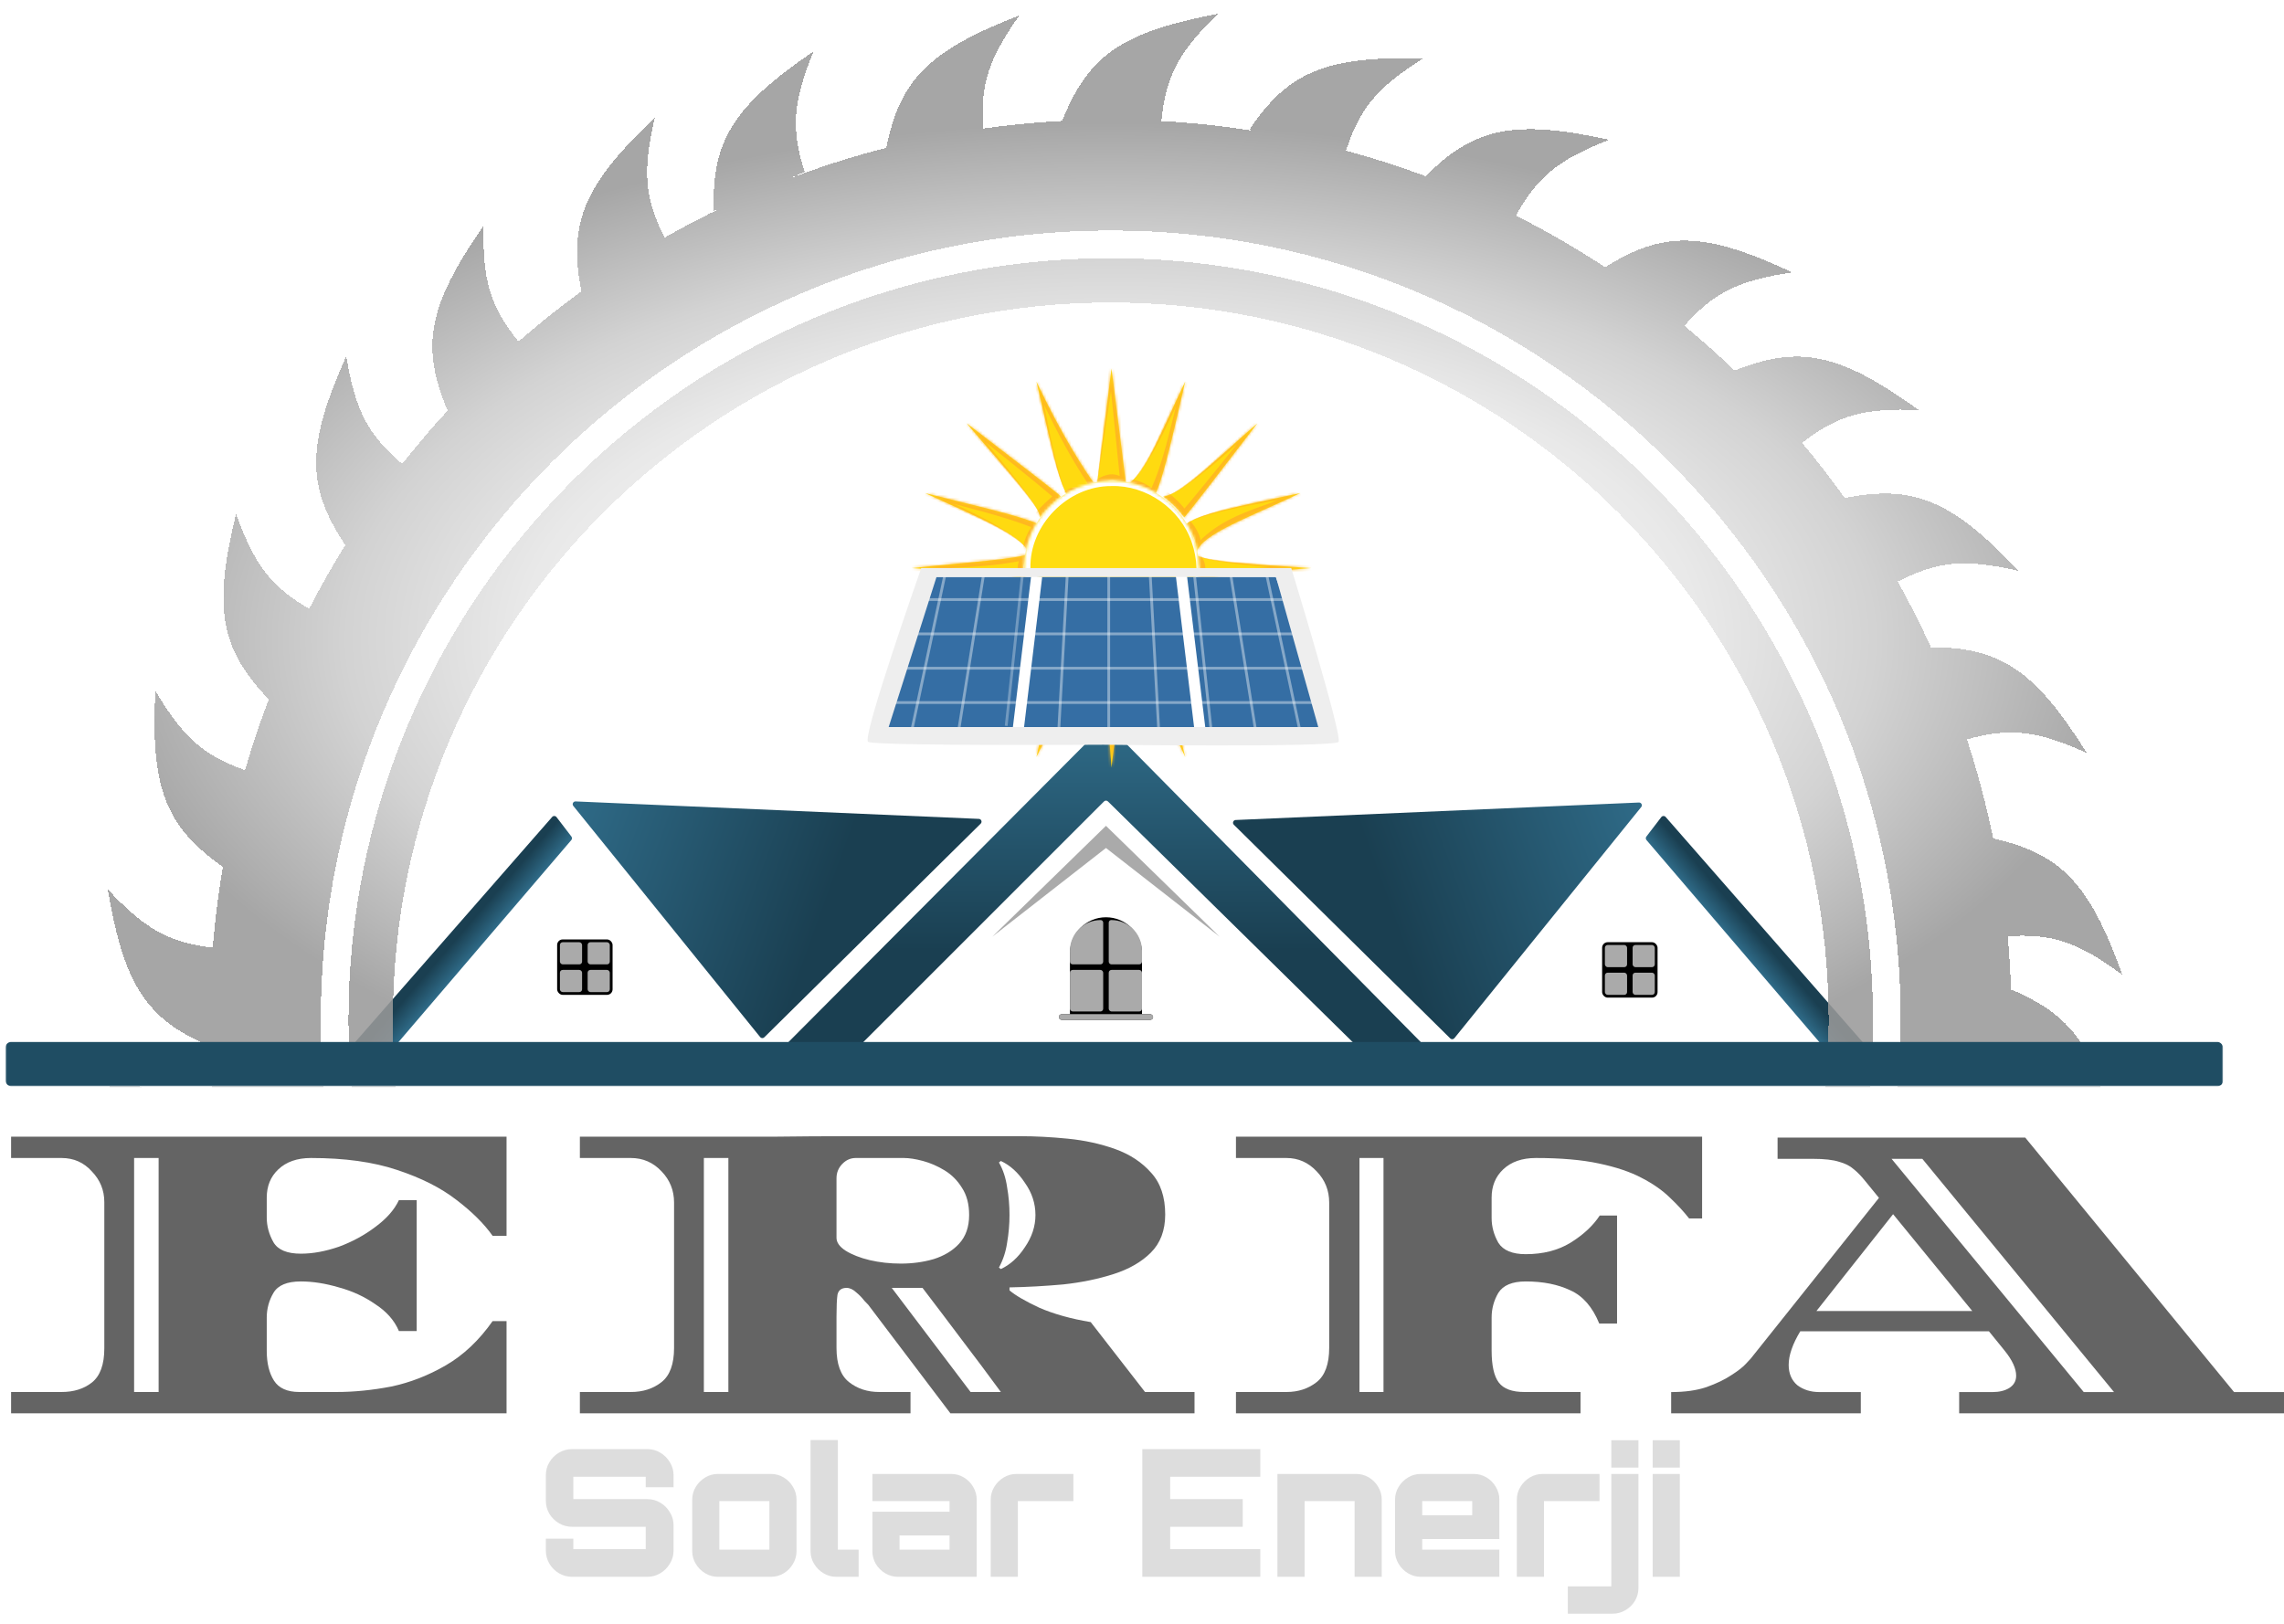 <svg width="824" height="586" viewBox="0 0 824 586" fill="none" xmlns="http://www.w3.org/2000/svg">
<g id="Solar Enerji" filter="url(#filter0_di_0_1)">
<path d="M206.397 570C204.69 570 203.111 569.573 201.661 568.72C200.21 567.867 199.058 566.715 198.205 565.264C197.351 563.813 196.925 562.235 196.925 560.528V556.24H206.845V560.016H232.957V551.952H206.397C204.69 551.952 203.111 551.525 201.661 550.672C200.21 549.819 199.058 548.688 198.205 547.28C197.351 545.829 196.925 544.229 196.925 542.48V533.392C196.925 531.643 197.351 530.064 198.205 528.656C199.058 527.205 200.21 526.053 201.661 525.2C203.111 524.347 204.69 523.92 206.397 523.92H233.533C235.239 523.92 236.797 524.347 238.205 525.2C239.655 526.053 240.807 527.205 241.661 528.656C242.557 530.064 243.005 531.643 243.005 533.392V537.68H232.957V533.904H206.845V541.968H233.533C235.239 541.968 236.797 542.395 238.205 543.248C239.655 544.101 240.807 545.253 241.661 546.704C242.557 548.112 243.005 549.691 243.005 551.44V560.528C243.005 562.235 242.557 563.813 241.661 565.264C240.807 566.715 239.655 567.867 238.205 568.72C236.797 569.573 235.239 570 233.533 570H206.397ZM259.013 570C257.349 570 255.813 569.573 254.405 568.72C252.997 567.867 251.866 566.736 251.013 565.328C250.159 563.92 249.733 562.384 249.733 560.72V542.16C249.733 540.496 250.159 538.96 251.013 537.552C251.866 536.144 252.997 535.013 254.405 534.16C255.813 533.307 257.349 532.88 259.013 532.88H278.085C279.791 532.88 281.349 533.307 282.757 534.16C284.165 535.013 285.274 536.144 286.085 537.552C286.938 538.96 287.365 540.496 287.365 542.16V560.72C287.365 562.384 286.938 563.92 286.085 565.328C285.274 566.736 284.165 567.867 282.757 568.72C281.349 569.573 279.791 570 278.085 570H259.013ZM259.525 560.208H277.573V542.672H259.525V560.208ZM301.702 570C300.038 570 298.502 569.573 297.094 568.72C295.686 567.867 294.555 566.736 293.702 565.328C292.848 563.92 292.422 562.384 292.422 560.72V520.656H302.278V560.208H309.766V570H301.702ZM324.014 570C322.308 570 320.75 569.573 319.342 568.72C317.934 567.867 316.804 566.736 315.95 565.328C315.14 563.92 314.734 562.384 314.734 560.72V546.512H342.574V542.672H314.734V532.88H343.086C344.793 532.88 346.35 533.307 347.758 534.16C349.166 535.013 350.276 536.144 351.086 537.552C351.94 538.96 352.366 540.496 352.366 542.16V570H324.014ZM324.526 560.208H342.574V555.088H324.526V560.208ZM357.422 570V542.16C357.422 540.496 357.848 538.96 358.702 537.552C359.555 536.144 360.686 535.013 362.094 534.16C363.502 533.307 365.059 532.88 366.766 532.88H387.246V542.672H367.214V570H357.422ZM412.118 570V523.92H454.678V533.904H422.166V541.968H448.342V551.952H422.166V560.016H454.678V570H412.118ZM460.862 570V532.88H489.214C490.921 532.88 492.478 533.307 493.886 534.16C495.294 535.013 496.404 536.144 497.214 537.552C498.068 538.96 498.494 540.496 498.494 542.16V570H488.702V542.672H470.654V570H460.862ZM512.575 570C510.911 570 509.375 569.573 507.967 568.72C506.559 567.867 505.429 566.736 504.575 565.328C503.722 563.92 503.295 562.384 503.295 560.72V542.16C503.295 540.496 503.722 538.96 504.575 537.552C505.429 536.144 506.559 535.013 507.967 534.16C509.375 533.307 510.911 532.88 512.575 532.88H531.647C533.354 532.88 534.911 533.307 536.319 534.16C537.727 535.013 538.837 536.144 539.647 537.552C540.501 538.96 540.927 540.496 540.927 542.16V556.368H513.087V560.208H540.927V570H512.575ZM513.087 547.792H531.135V542.672H513.087V547.792ZM547.234 570V542.16C547.234 540.496 547.661 538.96 548.514 537.552C549.368 536.144 550.498 535.013 551.906 534.16C553.314 533.307 554.872 532.88 556.578 532.88H577.058V542.672H557.026V570H547.234ZM565.626 583.312V573.456H581.306V532.88H591.098V574.032C591.098 575.739 590.671 577.296 589.818 578.704C588.964 580.112 587.834 581.221 586.426 582.032C585.018 582.885 583.46 583.312 581.754 583.312H565.626ZM581.306 530.576V520.72H591.098V530.576H581.306ZM596.234 570V532.88H606.026V570H596.234ZM596.234 530.576V520.72H606.026V530.576H596.234Z" fill="#DDDDDD"/>
</g>
<g id="erfa" filter="url(#filter1_di_0_1)">
<path id="Vector" d="M600.901 508V500.333C605.875 500.333 610.121 499.738 613.639 498.55C617.278 497.242 620.251 495.816 622.556 494.27C624.982 492.725 626.741 491.358 627.833 490.169C629.046 488.862 629.653 488.208 629.653 488.208L675.874 430.258L670.779 424.017C669.444 422.353 668.11 420.986 666.776 419.916C665.441 418.727 663.682 417.836 661.498 417.242C659.315 416.528 656.16 416.172 652.036 416.172H639.297V408.505H728.647L803.984 500.333H822V508H704.808V500.333H716.819C719.245 500.333 721.247 499.857 722.824 498.906C724.522 497.836 725.371 496.351 725.371 494.449C725.371 491.833 723.976 488.802 721.186 485.355L715.545 478.401H647.486C644.696 483.037 643.301 487.079 643.301 490.526C643.301 493.617 644.332 496.053 646.394 497.836C648.578 499.501 651.247 500.333 654.401 500.333H669.323V508H600.901ZM749.756 500.333H760.674L691.524 416.172H680.424L749.756 500.333ZM653.309 471.09H709.54L680.97 436.142L653.309 471.09Z" fill="#646464"/>
<path id="Vector_2" d="M443.898 508V500.308H462.102C466.379 500.308 470.02 499.115 473.025 496.73C476.03 494.345 477.533 490.23 477.533 484.386V431.971C477.533 427.559 476.03 423.802 473.025 420.701C470.02 417.481 466.379 415.871 462.102 415.871H443.898V408.179H612.07V437.696H607.389C605.424 435.191 603.112 432.687 600.454 430.182C597.796 427.559 594.386 425.174 590.225 423.027C586.18 420.88 581.036 419.151 574.795 417.839C568.669 416.527 561.098 415.871 552.083 415.871C547.113 415.871 543.183 417.243 540.294 419.986C537.52 422.609 536.133 426.008 536.133 430.182V437.517C536.133 440.618 536.942 443.599 538.56 446.462C540.294 449.205 543.588 450.576 548.442 450.576C554.684 450.576 560.058 449.205 564.566 446.462C569.189 443.599 572.714 440.32 575.142 436.623H581.383V475.621H574.968C572.541 469.658 569.074 465.662 564.566 463.635C560.058 461.488 554.684 460.415 548.442 460.415C543.588 460.415 540.294 461.787 538.56 464.53C536.942 467.273 536.133 470.254 536.133 473.474V485.281C536.133 490.767 537 494.643 538.733 496.909C540.467 499.175 543.53 500.308 547.922 500.308H568.207V508H443.898ZM488.455 500.308H497.124V415.871H488.455V500.308Z" fill="#646464"/>
<path id="Vector_3" d="M207.203 508V500.308H225.581C229.973 500.308 233.672 499.115 236.677 496.73C239.682 494.345 241.184 490.23 241.184 484.386V431.971C241.184 427.559 239.682 423.802 236.677 420.701C233.672 417.481 229.973 415.871 225.581 415.871H207.203V408.179C207.203 408.179 209.11 408.179 212.925 408.179C216.739 408.179 221.882 408.179 228.355 408.179C234.943 408.179 242.398 408.179 250.72 408.179C259.042 408.179 267.826 408.179 277.073 408.179C286.319 408.06 295.508 408 304.639 408C313.77 408 322.381 408 330.472 408C338.678 408 345.844 408 351.97 408C358.211 408 362.892 408 366.013 408C371.445 408 377.167 408.298 383.177 408.894C389.303 409.491 395.024 410.743 400.341 412.651C405.658 414.559 409.992 417.422 413.344 421.238C416.696 424.935 418.372 429.944 418.372 436.265C418.372 441.989 416.638 446.581 413.17 450.039C409.819 453.379 405.369 455.943 399.821 457.732C394.273 459.521 388.205 460.773 381.617 461.488C375.028 462.085 368.556 462.442 362.199 462.562V463.635C364.279 465.424 367.862 467.511 372.948 469.896C378.149 472.162 384.333 473.891 391.499 475.084L411.09 500.308H428.947V508H340.874L311.227 468.823C311.227 468.823 310.765 468.346 309.84 467.392C309.031 466.318 308.049 465.305 306.893 464.351C305.737 463.277 304.581 462.741 303.425 462.741C301.576 462.741 300.478 463.575 300.131 465.245C299.9 466.915 299.785 469.538 299.785 473.116V484.386C299.785 490.23 301.287 494.345 304.292 496.73C307.297 499.115 310.938 500.308 315.215 500.308H326.484V508H207.203ZM251.934 500.308H260.776V415.871H251.934V500.308ZM323.016 453.975C327.177 453.975 331.107 453.438 334.806 452.365C338.62 451.172 341.683 449.324 343.995 446.819C346.422 444.196 347.635 440.737 347.635 436.444C347.635 432.508 346.769 429.228 345.035 426.605C343.417 423.981 341.336 421.894 338.793 420.343C336.251 418.793 333.65 417.66 330.992 416.945C328.333 416.229 326.022 415.871 324.057 415.871H306.719C304.87 415.871 303.252 416.587 301.865 418.018C300.478 419.449 299.785 421.178 299.785 423.206V444.673C299.785 446.342 300.883 447.893 303.079 449.324C305.39 450.755 308.28 451.888 311.747 452.723C315.33 453.558 319.087 453.975 323.016 453.975ZM359.078 455.943C362.43 454.392 365.32 451.769 367.747 448.072C370.29 444.374 371.561 440.499 371.561 436.444C371.561 432.27 370.29 428.394 367.747 424.816C365.32 421.119 362.43 418.495 359.078 416.945L358.385 417.481C359.887 420.105 360.87 423.086 361.332 426.426C361.91 429.646 362.199 432.985 362.199 436.444C362.199 439.783 361.91 443.122 361.332 446.462C360.87 449.682 359.887 452.663 358.385 455.406L359.078 455.943ZM348.156 500.308H359.078C354.455 493.987 349.774 487.726 345.035 481.524C340.296 475.203 335.557 468.942 330.818 462.741H319.722L348.156 500.308Z" fill="#646464"/>
<path id="Vector_4" d="M2 508V500.308H20.204C24.596 500.308 28.237 499.175 31.127 496.909C34.132 494.524 35.634 490.409 35.634 484.565V431.792C35.634 427.499 34.132 423.802 31.127 420.701C28.237 417.481 24.596 415.871 20.204 415.871H2V408.179H180.748V443.957H175.72C172.599 439.544 168.207 435.191 162.543 430.898C156.996 426.605 149.887 423.027 141.219 420.165C132.666 417.302 122.321 415.871 110.185 415.871C105.215 415.871 101.285 417.243 98.395 419.986C95.621 422.609 94.234 426.008 94.234 430.182V437.338C94.234 440.439 95.043 443.42 96.662 446.283C98.28 449.026 101.574 450.397 106.544 450.397C110.82 450.397 115.386 449.562 120.24 447.893C125.095 446.104 129.487 443.719 133.417 440.737C137.462 437.756 140.294 434.535 141.912 431.077H148.327V478.304H141.912C140.294 474.488 137.462 471.268 133.417 468.644C129.487 465.901 125.095 463.874 120.24 462.562C115.386 461.131 110.82 460.415 106.544 460.415C101.574 460.415 98.28 461.787 96.662 464.53C95.043 467.273 94.234 470.254 94.234 473.474V485.46C94.234 489.872 95.101 493.45 96.835 496.193C98.569 498.936 101.632 500.308 106.024 500.308H119.374C125.731 500.308 132.319 499.652 139.138 498.34C145.957 496.909 152.546 494.345 158.903 490.648C165.26 486.951 170.865 481.643 175.72 474.726H180.748V508H2ZM46.383 500.308H55.225V415.871H46.383V500.308Z" fill="#646464"/>
</g>
<mask id="mask0_0_1" style="mask-type:alpha" maskUnits="userSpaceOnUse" x="2" y="-1" width="800" height="393">
<path id="mask" d="M2 -1H802V392H2V-1Z" fill="black"/>
</mask>
<g mask="url(#mask0_0_1)">
<g id="evler">
<g id="Vector 18" filter="url(#filter2_ii_0_1)">
<path d="M308.586 378.5H284.407C283.517 378.5 283.07 377.425 283.698 376.794L398.288 261.715C398.68 261.321 399.318 261.322 399.709 261.718L513.319 376.797C513.943 377.429 513.495 378.5 512.608 378.5H490.909C490.647 378.5 490.395 378.397 490.208 378.213L399.707 289.195C399.316 288.81 398.687 288.813 398.299 289.201L309.293 378.207C309.105 378.395 308.851 378.5 308.586 378.5Z" fill="url(#paint0_linear_0_1)"/>
</g>
<g id="Polygon 1" filter="url(#filter3_ii_0_1)">
<path d="M591.286 289.596C592.146 289.559 592.648 290.554 592.107 291.224L524.694 374.641C524.323 375.101 523.635 375.139 523.214 374.724L445.132 297.611C444.51 296.998 444.919 295.939 445.791 295.901L591.286 289.596Z" fill="url(#paint1_linear_0_1)"/>
</g>
<g id="ev kenar" filter="url(#filter4_ii_0_1)">
<path d="M670.76 391.342C670.34 391.701 669.709 391.652 669.35 391.232L593.999 303.137C593.692 302.778 593.678 302.253 593.965 301.878L599.358 294.84C599.742 294.339 600.489 294.315 600.904 294.79L678.453 383.431C678.82 383.85 678.774 384.488 678.351 384.849L670.76 391.342Z" fill="url(#paint2_linear_0_1)"/>
</g>
<g id="Polygon 2" filter="url(#filter5_ii_0_1)">
<path d="M207.657 289.197C206.797 289.159 206.295 290.154 206.836 290.824L274.249 374.241C274.621 374.702 275.309 374.74 275.729 374.324L353.812 297.212C354.433 296.598 354.025 295.539 353.152 295.501L207.657 289.197Z" fill="url(#paint3_linear_0_1)"/>
</g>
<g id="ev kenar_2" filter="url(#filter6_ii_0_1)">
<path d="M129.359 391.342C129.779 391.701 130.41 391.652 130.769 391.232L206.121 303.137C206.428 302.778 206.442 302.253 206.154 301.878L200.761 294.84C200.377 294.339 199.631 294.315 199.215 294.79L121.666 383.431C121.299 383.85 121.345 384.488 121.768 384.849L129.359 391.342Z" fill="url(#paint4_linear_0_1)"/>
</g>
<g id="Rectangle 2" filter="url(#filter7_f_0_1)">
<path d="M386 344C386 336.82 391.82 331 399 331V331C406.18 331 412 336.82 412 344V366H386V344Z" fill="black"/>
</g>
<g id="Polygon 3" filter="url(#filter8_ii_0_1)">
<path d="M399 297L440 337L399 305L358 337L399 297Z" fill="#AAAAAA"/>
</g>
<g id="Rectangle 3" filter="url(#filter9_f_0_1)">
<rect x="382" y="366" width="34" height="2" rx="1" fill="black"/>
</g>
<g id="Rectangle 4" filter="url(#filter10_f_0_1)">
<rect x="382" y="366" width="34" height="2" rx="1" fill="#AAAAAA"/>
</g>
<g id="Rectangle 5" filter="url(#filter11_f_0_1)">
<rect x="386" y="350" width="12" height="15" rx="1" fill="#AAAAAA"/>
</g>
<g id="Rectangle 6" filter="url(#filter12_f_0_1)">
<rect x="400" y="350" width="12" height="15" rx="1" fill="#AAAAAA"/>
</g>
<g id="Rectangle 6_2" filter="url(#filter13_f_0_1)">
<path d="M412 343.077C412 336.959 407.041 332 400.923 332V332C400.413 332 400 332.413 400 332.923V347C400 347.552 400.448 348 401 348H411C411.552 348 412 347.552 412 347V343.077Z" fill="#AAAAAA"/>
</g>
<g id="Rectangle 5_2" filter="url(#filter14_f_0_1)">
<path d="M386 343.077C386 336.959 390.959 332 397.077 332V332C397.587 332 398 332.413 398 332.923V347C398 347.552 397.552 348 397 348H387C386.448 348 386 347.552 386 347V343.077Z" fill="#AAAAAA"/>
</g>
<g id="Rectangle 2_2" filter="url(#filter15_f_0_1)">
<rect x="201" y="339" width="20" height="20" rx="2" fill="black"/>
</g>
<g id="Rectangle 7" filter="url(#filter16_iif_0_1)">
<rect x="212" y="350" width="8" height="8" rx="1" fill="#AAAAAA"/>
</g>
<g id="Rectangle 8" filter="url(#filter17_iif_0_1)">
<rect x="212" y="340" width="8" height="8" rx="1" fill="#AAAAAA"/>
</g>
<g id="Rectangle 9" filter="url(#filter18_iif_0_1)">
<rect x="202" y="340" width="8" height="8" rx="1" fill="#AAAAAA"/>
</g>
<g id="Rectangle 10" filter="url(#filter19_iif_0_1)">
<rect x="202" y="350" width="8" height="8" rx="1" fill="#AAAAAA"/>
</g>
<g id="Rectangle 2_3" filter="url(#filter20_f_0_1)">
<rect x="578" y="340" width="20" height="20" rx="2" fill="black"/>
</g>
<g id="Rectangle 7_2" filter="url(#filter21_iif_0_1)">
<rect x="589" y="351" width="8" height="8" rx="1" fill="#AAAAAA"/>
</g>
<g id="Rectangle 8_2" filter="url(#filter22_iif_0_1)">
<rect x="589" y="341" width="8" height="8" rx="1" fill="#AAAAAA"/>
</g>
<g id="Rectangle 9_2" filter="url(#filter23_iif_0_1)">
<rect x="579" y="341" width="8" height="8" rx="1" fill="#AAAAAA"/>
</g>
<g id="Rectangle 10_2" filter="url(#filter24_iif_0_1)">
<rect x="579" y="351" width="8" height="8" rx="1" fill="#AAAAAA"/>
</g>
</g>
<g id="sun">
<g id="Tentacles">
<g id="Vector 9">
<path id="Vector_5" d="M385.328 231.667C388.882 234.432 391.036 235.505 395.182 235.749C390.197 238.508 383.401 254.343 373.928 273.127C377.311 258.562 376.916 253.883 385.328 231.667Z" fill="#FFDA10"/>
<g id="Mask group">
<mask id="mask1_0_1" style="mask-type:luminance" maskUnits="userSpaceOnUse" x="373" y="231" width="23" height="43">
<g id="Group">
<path id="Vector_6" d="M385.328 231.667C388.882 234.432 391.036 235.505 395.182 235.749C390.197 238.508 383.401 254.343 373.928 273.127C377.311 258.562 376.916 253.883 385.328 231.667Z" fill="white"/>
</g>
</mask>
<g mask="url(#mask1_0_1)">
<path id="Vector_7" d="M395.052 237.996C395.139 236.498 395.226 235 395.313 233.502C393.817 233.452 392.454 233.273 391.204 232.823C389.657 232.279 388.123 231.248 386.556 230.09L384.489 228.406L383.456 230.958C378.352 244.468 375.463 258.914 372.951 272.9L374.823 273.578C380.459 262.074 385.005 250.009 391.86 239.223C392.801 237.915 393.793 236.603 395.182 235.749C393.752 236.538 392.686 237.817 391.679 239.09C384.279 249.625 379.179 261.479 373.032 272.675L374.904 273.354C378.137 259.206 381.51 245.597 387.199 232.376L384.1 233.244C385.699 234.536 387.449 235.897 389.654 236.808C391.428 237.546 393.312 237.858 395.052 237.996ZM395.313 233.502L395.052 237.996L395.182 235.749L398.994 233.753L395.313 233.502Z" fill="#FFB81F"/>
</g>
</g>
</g>
<g id="Vector 1">
<path id="Vector_8" d="M395.666 234.333C399.449 237.505 401.755 237.53 406.333 234.333C404.203 242.39 403.57 256.204 401.001 277C399.305 256.336 399.033 237.759 395.666 234.333Z" fill="#FFDA10"/>
<g id="Mask group_2">
<mask id="mask2_0_1" style="mask-type:luminance" maskUnits="userSpaceOnUse" x="395" y="234" width="12" height="43">
<g id="Group_2">
<path id="Vector_9" d="M395.666 234.333C399.449 237.505 401.755 237.53 406.333 234.333C404.203 242.39 403.57 256.204 401.001 277C399.305 256.336 399.033 237.759 395.666 234.333Z" fill="white"/>
</g>
</mask>
<g mask="url(#mask2_0_1)">
<path id="Vector_10" d="M407.625 236.177C406.764 234.948 405.903 233.719 405.042 232.49C403.812 233.394 402.539 234.198 401.485 234.486C400.132 234.938 398.677 234.209 396.94 232.819L394.253 235.718C398.672 246.688 398.198 263.176 400.016 277.081L401.98 277.121C403.333 264.458 403.83 251.741 405.439 239.151C405.675 237.536 405.954 235.917 406.333 234.333C405.882 235.898 405.527 237.507 405.217 239.114C403.025 251.658 401.947 264.333 400.02 276.879L401.984 276.919C400.472 262.356 403.166 248.744 397.08 232.948L394.393 235.848C396.109 237.4 399.149 239.505 402.484 238.643C404.625 238.133 406.159 237.128 407.625 236.177ZM405.042 232.49L407.625 236.177L406.333 234.333L407.312 230.947L405.042 232.49Z" fill="#FFB81F"/>
</g>
</g>
</g>
<g id="Vector 2">
<path id="Vector_11" d="M375.168 189.328C372.64 192.75 371.698 194.847 371.085 199.182C367.678 192.654 353.652 187.075 333.707 177.928C351.824 182.581 366.785 185.695 375.168 189.328Z" fill="#FFDA10"/>
<g id="Mask group_3">
<mask id="mask3_0_1" style="mask-type:luminance" maskUnits="userSpaceOnUse" x="333" y="177" width="43" height="23">
<g id="Group_3">
<path id="Vector_12" d="M375.168 189.328C372.64 192.75 371.698 194.847 371.085 199.182C367.678 192.654 353.652 187.075 333.707 177.928C351.824 182.581 366.785 185.695 375.168 189.328Z" fill="white"/>
</g>
</mask>
<g mask="url(#mask3_0_1)">
<path id="Vector_13" d="M368.856 198.866C370.343 199.077 371.83 199.288 373.316 199.499C373.496 197.966 373.743 196.518 374.196 195.21C374.736 193.61 375.672 192.09 376.779 190.516L378.291 188.565L375.963 187.492C362.002 182.418 347.913 180.368 333.958 176.954L333.289 178.841C344.991 184.142 357.486 188.039 367.898 195.571C369.137 196.598 370.299 197.765 371.086 199.182C370.366 197.73 369.248 196.494 368.045 195.401C357.879 187.31 345.546 182.842 334.127 177.014L333.458 178.901C347.194 182.927 361.574 185.807 374.373 191.163L373.557 188.139C372.31 189.752 371.026 191.575 370.187 193.708C369.499 195.437 369.132 197.192 368.856 198.866ZM373.316 199.499L368.856 198.866L371.086 199.182L372.827 202.714L373.316 199.499Z" fill="#FFB81F"/>
</g>
</g>
</g>
<g id="Vector 3">
<path id="Vector_14" d="M371.667 199.667C368.495 203.449 368.47 205.755 371.667 210.333C368.299 206.973 350.592 206.609 329 205C348.377 202.938 367.411 201.84 371.667 199.667Z" fill="#FFDA10"/>
<g id="Mask group_4">
<mask id="mask4_0_1" style="mask-type:luminance" maskUnits="userSpaceOnUse" x="329" y="199" width="43" height="12">
<g id="Group_4">
<path id="Vector_15" d="M371.667 199.667C368.495 203.449 368.47 205.755 371.667 210.333C368.299 206.973 350.592 206.609 329 205C348.377 202.938 367.411 201.84 371.667 199.667Z" fill="white"/>
</g>
</mask>
<g mask="url(#mask4_0_1)">
<path id="Vector_16" d="M369.818 211.62C371.051 210.762 372.283 209.905 373.515 209.046C372.611 207.818 371.808 206.547 371.518 205.491C371.064 204.132 371.792 202.676 373.185 200.936L370.765 197.906C358.308 201.475 342.913 201.974 328.895 204.015L328.926 205.989C341.703 206.783 354.573 206.491 367.172 208.549C368.731 208.905 370.43 209.262 371.667 210.333C370.477 209.202 368.774 208.76 367.223 208.33C354.646 205.681 341.77 205.389 329.074 204.012L329.105 205.986C343.527 204.475 357.295 205.191 372.568 201.427L370.148 198.398C368.592 200.116 366.49 203.162 367.355 206.49C367.865 208.624 368.868 210.157 369.818 211.62ZM373.515 209.046L369.818 211.62L371.667 210.333L373.515 209.046Z" fill="#FFB81F"/>
</g>
</g>
</g>
<g id="Vector 4">
<path id="Vector_17" d="M395.182 175.086C398.698 179.838 388.432 176.409 385.328 179.168C381.7 173.8 378.682 157.872 373.927 137.708C383.05 157.196 391.667 170.333 395.182 175.086Z" fill="#FFDA10"/>
<g id="Mask group_5">
<mask id="mask5_0_1" style="mask-type:luminance" maskUnits="userSpaceOnUse" x="373" y="137" width="23" height="43">
<g id="Group_5">
<path id="Vector_18" d="M395.182 175.086C398.698 179.838 388.432 176.409 385.328 179.168C381.7 173.8 378.682 157.872 373.927 137.708C383.05 157.196 391.667 170.333 395.182 175.086Z" fill="white"/>
</g>
</mask>
<g mask="url(#mask5_0_1)">
<path id="Vector_19" d="M383.831 177.486C384.829 178.607 385.826 179.728 386.824 180.849C387.024 180.523 388.642 180.138 390.138 180.075C391.423 179.983 392.738 180.017 394.368 179.813C394.783 179.751 395.235 179.679 395.798 179.474C396.299 179.281 397.333 178.835 397.766 177.561C398.113 176.334 397.716 175.598 397.513 175.12C397.272 174.628 397.025 174.279 396.755 173.924C388.314 162.634 381.205 150.075 374.813 137.293L372.974 137.933C376.276 150.2 378.732 162.74 383.09 174.743C383.704 176.269 384.382 177.814 385.328 179.168C384.445 177.773 383.842 176.21 383.301 174.665C379.51 162.539 377.625 149.914 374.879 137.483L373.04 138.123C378.906 151.295 385.399 164.15 393.61 176.248C393.966 176.576 393.894 177.422 393.965 176.31C394.186 175.698 394.554 175.64 394.435 175.666C394.366 175.685 394.13 175.729 393.878 175.75C392.803 175.842 391.395 175.772 389.965 175.802C388.208 175.931 386.254 175.664 383.831 177.486ZM386.824 180.849L383.831 177.486L385.328 179.168L386.556 181.077L386.824 180.849Z" fill="#FFB81F"/>
</g>
</g>
</g>
<g id="Vector 5">
<path id="Vector_20" d="M406.333 175.667C402.551 172.495 400.245 172.47 395.667 175.667L400.999 133L406.333 175.667Z" fill="#FFDA10"/>
<g id="Mask group_6">
<mask id="mask6_0_1" style="mask-type:luminance" maskUnits="userSpaceOnUse" x="395" y="133" width="12" height="43">
<g id="Group_6">
<path id="Vector_21" d="M406.333 175.667C402.551 172.495 400.245 172.47 395.667 175.667L400.999 133L406.333 175.667Z" fill="white"/>
</g>
</mask>
<g mask="url(#mask6_0_1)">
<path id="Vector_22" d="M394.375 173.823C395.236 175.052 396.097 176.281 396.958 177.51C398.184 176.608 399.453 175.806 400.505 175.516C401.864 175.06 403.319 175.787 405.06 177.181L408.856 180.454L408.298 175.422C406.193 161.24 404.087 147.059 401.982 132.878L400.017 132.878C398.732 145.517 397.447 158.157 396.162 170.796C395.997 172.42 395.832 174.043 395.667 175.667C395.906 174.052 396.146 172.438 396.385 170.824C398.251 158.257 400.116 145.69 401.982 133.122L400.017 133.122C401.468 147.385 402.918 161.648 404.369 175.911L407.606 174.153C405.889 172.597 402.833 170.489 399.497 171.361C397.365 171.873 395.837 172.874 394.375 173.823ZM396.958 177.51L394.375 173.823L395.667 175.667L395.219 178.684L396.958 177.51Z" fill="#FFB81F"/>
</g>
</g>
</g>
<g id="Vector 6">
<path id="Vector_23" d="M382.712 179.17C379.656 181.892 377.926 183.405 375.17 186.712C375.528 183 362.899 169.443 348.771 152.772C365.282 165.492 381.394 177.7 382.712 179.17Z" fill="#FFDA10"/>
<g id="Mask group_7">
<mask id="mask7_0_1" style="mask-type:luminance" maskUnits="userSpaceOnUse" x="348" y="152" width="35" height="35">
<g id="Group_7">
<path id="Vector_24" d="M382.712 179.17C379.656 181.892 377.926 183.405 375.17 186.712C375.528 183 362.899 169.443 348.771 152.772C365.282 165.492 381.394 177.7 382.712 179.17Z" fill="white"/>
</g>
</mask>
<g mask="url(#mask7_0_1)">
<path id="Vector_25" d="M373.44 185.271C374.593 186.232 375.747 187.193 376.9 188.154C377.877 186.923 378.873 185.749 379.936 184.635C381.211 183.294 382.619 181.998 384.045 180.666L385.542 179.395L384.204 177.832C372.412 168.464 360.984 160.586 349.384 151.976L348.004 153.421C356.436 163.077 365.541 172.135 373.18 182.388C374.044 183.729 375.101 185.086 375.17 186.712C375.177 185.074 374.174 183.652 373.369 182.266C366.173 171.61 357.493 162.138 349.537 152.122L348.158 153.568C359.189 162.552 370.944 171.645 381.221 180.508L381.38 177.674C379.904 178.93 378.385 180.199 376.911 181.609C375.687 182.777 374.532 184.018 373.44 185.271ZM376.9 188.154L373.44 185.271L375.17 186.712L374.685 190.758L376.9 188.154Z" fill="#FFB81F"/>
</g>
</g>
</g>
<g id="Vector 7">
<path id="Vector_26" d="M375.17 223.667C377.863 227.356 379.772 228.847 382.712 231.209C379.722 229.613 364.744 244.147 348.772 257.608C359.436 242.236 366.113 229.457 375.17 223.667Z" fill="#FFDA10"/>
<g id="Mask group_8">
<mask id="mask8_0_1" style="mask-type:luminance" maskUnits="userSpaceOnUse" x="348" y="223" width="35" height="35">
<g id="Group_8">
<path id="Vector_27" d="M375.17 223.667C377.863 227.356 379.772 228.847 382.712 231.209C379.722 229.613 364.744 244.147 348.772 257.608C359.436 242.236 366.113 229.457 375.17 223.667Z" fill="white"/>
</g>
</mask>
<g mask="url(#mask8_0_1)">
<path id="Vector_28" d="M381.302 232.965C382.242 231.794 383.182 230.624 384.123 229.454C382.826 228.459 381.574 227.517 380.459 226.515C379.116 225.318 377.928 223.972 376.789 222.485L375.74 220.976L374.09 221.978C361.584 231.49 356.213 245.297 347.947 257.036L349.419 258.376C359.138 249.933 368.103 240.658 378.347 232.932C379.682 232.11 381.081 230.845 382.712 231.209C381.078 230.767 379.604 231.979 378.224 232.744C367.572 240.032 358.184 248.889 348.125 256.841L349.597 258.181C358.303 246.817 365.021 232.927 376.25 225.355L373.551 224.848C374.707 226.513 376.022 228.16 377.524 229.628C378.771 230.855 380.068 231.923 381.302 232.965ZM384.123 229.454L381.302 232.965L382.712 231.209L384.123 229.454Z" fill="#FFB81F"/>
</g>
</g>
</g>
<g id="Vector 8">
<path id="Vector_29" d="M371.085 210.333C371.446 215.044 372.664 217.182 375.167 220.188C361.853 225.08 350.855 227.283 333.708 231.589C351.175 222.763 368.268 216.48 371.085 210.333Z" fill="#FFDA10"/>
<g id="Mask group_9">
<mask id="mask9_0_1" style="mask-type:luminance" maskUnits="userSpaceOnUse" x="333" y="210" width="43" height="22">
<g id="Group_9">
<path id="Vector_30" d="M371.085 210.333C371.446 215.044 372.664 217.182 375.167 220.188C361.853 225.08 350.855 227.283 333.708 231.589C351.175 222.763 368.268 216.48 371.085 210.333Z" fill="white"/>
</g>
</mask>
<g mask="url(#mask9_0_1)">
<path id="Vector_31" d="M373.436 221.628C374.59 220.668 375.745 219.708 376.9 218.747C375.873 217.573 374.983 216.451 374.385 215.261C373.632 213.797 373.271 212.065 373.08 210.179L372.55 202.484L369.268 209.502C361.444 218.801 345.462 223.648 333.26 230.701L333.95 232.554C346.184 229.133 358.632 226.253 370.612 221.909C372.139 221.357 373.657 220.783 375.168 220.188C373.631 220.713 372.089 221.215 370.54 221.696C358.394 225.474 345.883 227.763 333.466 230.624L334.157 232.477C346.965 225.543 361.409 223.62 372.904 211.165L369.092 210.487C369.208 212.607 369.528 214.908 370.513 217.087C371.296 218.84 372.391 220.312 373.436 221.628ZM376.9 218.747L373.436 221.628L375.168 220.188L377.431 219.415L376.9 218.747Z" fill="#FFB81F"/>
</g>
</g>
</g>
<g id="Vector 10">
<path id="Vector_32" d="M416.188 179.167C412.633 176.402 410.479 175.33 406.333 175.086C413.383 171.119 418.882 155.747 427.588 137.707C421.834 162.74 418.757 175.754 416.188 179.167Z" fill="#FFDA10"/>
<g id="Mask group_10">
<mask id="mask10_0_1" style="mask-type:luminance" maskUnits="userSpaceOnUse" x="406" y="137" width="22" height="43">
<g id="Group_10">
<path id="Vector_33" d="M416.188 179.167C412.633 176.402 410.479 175.33 406.333 175.086C413.383 171.119 418.882 155.747 427.588 137.707C421.834 162.74 418.757 175.754 416.188 179.167Z" fill="white"/>
</g>
</mask>
<g mask="url(#mask10_0_1)">
<path id="Vector_34" d="M406.464 172.839C406.377 174.337 406.289 175.835 406.202 177.332C407.701 177.382 409.066 177.562 410.319 178.015C411.863 178.559 413.395 179.588 414.959 180.745L416.499 182.001L417.787 180.37C424.108 165.851 425.275 152.097 428.566 137.933L426.683 137.271C421.15 148.887 417.419 161.421 409.907 171.841C408.885 173.089 407.725 174.255 406.333 175.086C407.763 174.321 408.989 173.199 410.078 171.987C418.148 161.813 422.458 149.425 428.492 138.144L426.609 137.482C422.872 151.119 420.184 166.354 414.588 177.965L417.416 177.59C415.819 176.3 414.073 174.941 411.872 174.031C410.095 173.29 408.207 172.976 406.464 172.839ZM406.202 177.332L406.464 172.839L406.333 175.086L402.579 177.085L406.202 177.332Z" fill="#FFB81F"/>
</g>
</g>
</g>
<g id="Vector 11">
<path id="Vector_35" d="M430.333 210.333C433.505 206.551 433.53 204.245 430.333 199.667C434.483 202.89 450.453 203.453 473 205C451.993 206.72 436.403 207.369 430.333 210.333Z" fill="#FFDA10"/>
<g id="Mask group_11">
<mask id="mask11_0_1" style="mask-type:luminance" maskUnits="userSpaceOnUse" x="430" y="199" width="43" height="12">
<g id="Group_11">
<path id="Vector_36" d="M430.333 210.333C433.505 206.551 433.53 204.245 430.333 199.667C434.483 202.89 450.453 203.453 473 205C451.993 206.72 436.403 207.369 430.333 210.333Z" fill="white"/>
</g>
</mask>
<g mask="url(#mask11_0_1)">
<path id="Vector_37" d="M432.182 198.38C430.95 199.238 429.717 200.095 428.485 200.954C429.389 202.183 430.192 203.454 430.482 204.509C430.936 205.868 430.208 207.324 428.815 209.064L431.204 212.11C443.638 207.682 458.989 207.774 473.081 205.986L473.068 204.012C460.306 203.29 447.455 203.519 434.888 201.368C433.304 201.008 431.673 200.61 430.334 199.667C431.631 200.673 433.258 201.153 434.835 201.588C447.375 204.327 460.232 204.682 472.932 205.987L472.919 204.013C458.503 205.253 444.433 204.02 429.463 208.557L431.852 211.602C433.408 209.884 435.51 206.839 434.645 203.51C434.135 201.376 433.132 199.844 432.182 198.38ZM428.485 200.954L432.182 198.38L430.334 199.667L428.485 200.954Z" fill="#FFB81F"/>
</g>
</g>
</g>
<g id="Vector 12">
<path id="Vector_38" d="M427.209 186.712C424.516 183.023 422.607 181.532 419.667 179.17C426.195 178.429 438.213 166.124 453.607 152.771C439.467 171.156 429.605 184.054 427.209 186.712Z" fill="#FFDA10"/>
<g id="Mask group_12">
<mask id="mask12_0_1" style="mask-type:luminance" maskUnits="userSpaceOnUse" x="419" y="152" width="35" height="35">
<g id="Group_12">
<path id="Vector_39" d="M427.209 186.712C424.516 183.023 422.607 181.532 419.667 179.17C426.195 178.429 438.213 166.124 453.607 152.771C439.467 171.156 429.605 184.054 427.209 186.712Z" fill="white"/>
</g>
</mask>
<g mask="url(#mask12_0_1)">
<path id="Vector_40" d="M421.077 177.414C420.137 178.585 419.197 179.755 418.256 180.925C419.549 181.916 420.796 182.856 421.908 183.853C423.256 185.052 424.448 186.402 425.591 187.893L426.972 189.88L428.697 188.053C437.686 176.53 445.861 164.953 454.404 153.384L452.949 152.011C443.329 160.516 434.72 170.197 424.11 177.358C422.742 178.169 421.266 178.934 419.667 179.17C421.277 179.009 422.806 178.306 424.222 177.553C435.246 170.832 444.304 161.542 454.266 153.53L452.81 152.158C443.795 163.257 434.847 174.719 425.721 185.371L428.827 185.531C427.668 183.861 426.348 182.21 424.841 180.738C423.598 179.516 422.306 178.453 421.077 177.414ZM418.256 180.925L421.077 177.414L419.667 179.17L416.483 179.457L418.256 180.925Z" fill="#FFB81F"/>
</g>
</g>
</g>
<g id="Vector 13">
<path id="Vector_41" d="M425.513 220.063C426.636 219.134 428.67 214.626 429.082 210.333C429.569 205.247 486.333 242.333 466.46 231.588C448.735 222.005 428.987 219.955 425.513 220.063C425.306 220.235 425.129 220.284 424.999 220.188C424.91 220.121 425.092 220.076 425.513 220.063Z" fill="#FFDA10"/>
<g id="Mask group_13">
<mask id="mask13_0_1" style="mask-type:luminance" maskUnits="userSpaceOnUse" x="424" y="209" width="47" height="25">
<g id="Group_13">
<path id="Vector_42" d="M425.513 220.063C426.636 219.134 428.67 214.626 429.082 210.333C429.569 205.247 486.333 242.333 466.46 231.588C448.735 222.005 428.987 219.955 425.513 220.063C425.306 220.235 425.129 220.284 424.999 220.188C424.91 220.121 425.092 220.076 425.513 220.063Z" fill="white"/>
</g>
</mask>
<g mask="url(#mask13_0_1)">
<path id="Vector_43" d="M431.324 210.55C429.829 210.405 428.334 210.261 426.839 210.117C426.726 211.676 426.376 213.301 425.875 214.86C425.609 215.683 425.294 216.501 424.938 217.245C424.761 217.613 424.567 217.972 424.39 218.243C424.303 218.378 424.209 218.495 424.198 218.51C424.203 218.515 424.202 218.491 424.407 218.382C424.51 218.297 425.456 217.984 426.207 218.57C426.351 218.686 426.594 218.857 426.823 219.342C427.074 219.805 427.037 220.717 426.716 221.179C426.572 221.42 426.415 221.575 426.286 221.683C426.219 221.739 426.178 221.768 426.129 221.802C426.036 221.864 425.959 221.906 425.893 221.938C425.635 222.057 425.544 222.062 425.486 222.076C425.415 222.088 425.425 222.083 425.437 222.082C425.487 222.075 425.544 222.07 425.636 222.065C425.825 222.057 426.006 222.055 426.221 222.057C426.621 222.06 427.053 222.075 427.493 222.098C428.377 222.144 429.216 222.21 430.117 222.297C431.866 222.465 433.636 222.694 435.395 222.967C438.92 223.514 442.412 224.231 445.881 225.116C452.804 226.888 459.567 229.301 465.931 232.564C466.942 233.085 467.75 233.49 468.681 233.919C468.842 233.992 469.195 234.152 469.422 234.244C469.641 234.328 469.905 234.453 470.32 234.54C470.372 234.549 470.427 234.557 470.492 234.562C470.514 234.553 471.369 234.703 471.666 233.741C471.719 232.912 471.539 233.045 471.531 232.932C471.489 232.86 471.45 232.806 471.411 232.758C471.262 232.572 471.088 232.42 471.018 232.359C470.848 232.208 470.529 231.955 470.38 231.844C468.75 230.63 467.069 229.551 465.374 228.458C462.028 226.321 458.589 224.233 455.17 222.218C448.286 218.212 441.379 214.201 434.047 211.041C433.216 210.701 432.346 210.369 431.516 210.127C431.021 209.987 430.7 209.903 430.173 209.843C429.816 209.815 429.129 209.781 429.082 210.333C429.152 209.79 429.814 209.856 430.167 209.899C430.684 209.977 430.997 210.078 431.482 210.235C432.294 210.51 433.146 210.874 433.956 211.247C441.118 214.694 447.838 218.982 454.528 223.258C457.848 225.407 461.188 227.63 464.415 229.888C466.042 231.033 467.691 232.197 469.156 233.389C469.286 233.498 469.561 233.73 469.669 233.838C469.713 233.878 469.834 234.006 469.815 233.993C469.811 233.988 469.8 233.975 469.778 233.94C469.785 233.856 469.645 234.039 469.689 233.288C469.981 232.389 470.72 232.559 470.657 232.54C470.686 232.541 470.701 232.544 470.706 232.544C470.49 232.475 469.995 232.239 469.591 232.032C468.737 231.595 467.96 231.16 466.988 230.612C460.59 226.986 453.753 224.22 446.718 222.102C443.192 221.044 439.635 220.156 436.016 219.438C434.21 219.081 432.388 218.766 430.561 218.513C429.618 218.383 428.737 218.274 427.776 218.184C427.297 218.14 426.82 218.102 426.339 218.077C426.076 218.065 425.855 218.056 425.552 218.057C425.388 218.059 425.315 218.056 425.071 218.074C424.958 218.084 424.888 218.088 424.704 218.122C424.568 218.151 424.418 218.173 424.121 218.311C424.046 218.348 423.96 218.395 423.859 218.462C423.807 218.498 423.762 218.53 423.692 218.589C423.556 218.703 423.393 218.865 423.245 219.112C422.916 219.587 422.879 220.512 423.136 220.99C423.372 221.488 423.628 221.674 423.792 221.806C424.214 222.136 424.842 222.298 425.315 222.253C425.755 222.221 426.069 222.083 426.264 221.986C426.686 221.763 426.86 221.589 427.039 221.426C427.367 221.108 427.562 220.851 427.753 220.59C428.114 220.088 428.389 219.612 428.645 219.135C429.149 218.186 429.558 217.234 429.917 216.268C430.588 214.442 431.088 212.557 431.324 210.55ZM426.839 210.117L431.324 210.55L429.082 210.333L426.839 210.117Z" fill="#FFB81F"/>
</g>
</g>
</g>
<g id="Vector 14">
<path id="Vector_44" d="M431.749 199.183C431.388 194.473 430.17 192.334 427.667 189.328C432.003 185.505 446.698 182.71 469.126 177.927C450.445 186.812 433.531 192.716 431.749 199.183Z" fill="#FFDA10"/>
<g id="Mask group_14">
<mask id="mask14_0_1" style="mask-type:luminance" maskUnits="userSpaceOnUse" x="427" y="177" width="43" height="23">
<g id="Group_14">
<path id="Vector_45" d="M431.749 199.183C431.388 194.473 430.17 192.334 427.667 189.328C432.003 185.505 446.698 182.71 469.126 177.927C450.445 186.812 433.531 192.716 431.749 199.183Z" fill="white"/>
</g>
</mask>
<g mask="url(#mask14_0_1)">
<path id="Vector_46" d="M429.399 187.887C428.244 188.848 427.09 189.808 425.935 190.768C426.967 191.948 427.859 193.075 428.457 194.27C429.204 195.731 429.564 197.457 429.753 199.337L433.678 199.713C440.462 190.234 457.29 185.623 469.554 178.825L468.919 176.954C456.53 180.043 443.856 182.267 431.873 186.854C430.37 187.513 428.884 188.233 427.667 189.328C428.932 188.292 430.436 187.649 431.957 187.063C444.055 183.058 456.806 181.416 469.334 178.9L468.699 177.029C455.784 183.897 440.702 184.763 429.82 198.653L433.744 199.029C433.628 196.916 433.31 194.625 432.332 192.451C431.549 190.689 430.448 189.209 429.399 187.887ZM425.935 190.768L429.399 187.887L427.667 189.328L425.943 190.779L425.935 190.768Z" fill="#FFB81F"/>
</g>
</g>
</g>
<g id="Vector 15">
<path id="Vector_47" d="M419.666 231.209C414.841 230.898 427.74 221.429 427.208 223.666C426.677 225.904 453.783 257.388 453.607 257.607C453.356 258.647 424.491 231.52 419.666 231.209Z" fill="#FFDA10"/>
<g id="Mask group_15">
<mask id="mask15_0_1" style="mask-type:luminance" maskUnits="userSpaceOnUse" x="418" y="223" width="36" height="35">
<g id="Group_15">
<path id="Vector_48" d="M419.666 231.209C414.841 230.898 427.74 221.429 427.208 223.666C426.677 225.904 453.783 257.388 453.607 257.607C453.356 258.647 424.491 231.52 419.666 231.209Z" fill="white"/>
</g>
</mask>
<g mask="url(#mask15_0_1)">
<path id="Vector_49" d="M425.018 223.146C426.478 223.493 427.938 223.84 429.399 224.187C429.454 223.944 429.5 223.645 429.456 223.251C429.443 222.863 429.09 221.987 428.525 221.598C427.346 220.84 426.895 221.122 426.532 221.119C425.956 221.218 425.681 221.352 425.389 221.474C424.845 221.72 424.454 221.952 424.036 222.208C423.242 222.702 422.519 223.224 421.815 223.77C420.645 224.687 419.537 225.646 418.473 226.809C417.944 227.416 417.411 227.984 416.913 229.049C416.787 229.349 416.664 229.653 416.61 230.185C416.553 230.649 416.67 231.501 417.177 232.096C418.258 233.222 418.974 233.067 419.54 233.156C430.71 238.552 439.859 250.801 454.554 257.837L454.368 258.217C446.168 245.909 437.572 238.317 429.776 227.856C428.836 226.519 427.609 225.225 427.208 223.666C427.54 225.256 428.712 226.605 429.593 227.987C436.938 237.992 445.139 249.532 452.847 256.998L452.66 257.378C452.697 257.139 452.981 256.796 453.243 256.719C453.5 256.629 453.643 256.664 453.722 256.674C453.888 256.715 453.82 256.702 453.847 256.709C453.861 256.714 453.841 256.704 453.808 256.683C453.723 256.629 453.683 256.598 453.596 256.536C453.41 256.4 453.276 256.292 453.098 256.151C452.741 255.864 452.414 255.586 452.081 255.301C451.404 254.722 450.711 254.112 450.067 253.537C448.725 252.345 447.39 251.138 446.048 249.926C443.387 247.52 440.704 245.094 438.004 242.699C432.226 238.001 428.351 232.872 419.791 229.262C419.632 229.291 419.642 229.031 420.253 229.618C420.826 230.464 420.453 230.823 420.554 230.696C420.641 230.52 421.043 230.015 421.451 229.614C422.295 228.769 423.323 227.945 424.369 227.202C424.998 226.758 425.65 226.334 426.274 225.986C426.592 225.808 426.9 225.655 427.13 225.566C427.231 225.523 427.358 225.508 427.169 225.548C427.035 225.515 426.793 225.79 425.781 225.151C425.295 224.819 424.993 224.057 424.989 223.765C424.954 223.459 424.992 223.265 425.018 223.146ZM429.399 224.187L425.018 223.146L427.208 223.666L429.399 224.187Z" fill="#FFB81F"/>
</g>
</g>
</g>
<g id="Vector 16">
<path id="Vector_50" d="M406.334 235.749C410.803 235.19 413.084 234.426 416.188 231.667C417.534 233.943 422.36 252.108 427.589 273.126C417.215 251.17 410.446 235.478 406.334 235.749Z" fill="#FFDA10"/>
<g id="Mask group_16">
<mask id="mask16_0_1" style="mask-type:luminance" maskUnits="userSpaceOnUse" x="406" y="231" width="22" height="43">
<g id="Group_16">
<path id="Vector_51" d="M406.334 235.749C410.803 235.19 413.084 234.426 416.188 231.667C417.534 233.943 422.36 252.108 427.589 273.126C417.215 251.17 410.446 235.478 406.334 235.749Z" fill="white"/>
</g>
</mask>
<g mask="url(#mask16_0_1)">
<path id="Vector_52" d="M417.685 233.348C416.687 232.227 415.69 231.106 414.692 229.985C413.595 231.012 412.502 231.85 411.294 232.416C409.818 233.121 408.009 233.476 406.087 233.764L406.464 237.744C413.728 244.679 420.224 261.349 426.691 273.551L428.554 272.886C425.169 260.615 421.842 248.339 417.94 236.214C417.408 234.669 416.944 233.103 416.189 231.667C416.875 233.133 417.265 234.715 417.725 236.28C421.058 248.553 423.813 260.963 426.625 273.367L428.488 272.702C425.526 266.05 422.646 259.39 419.624 252.745C418.101 249.416 416.568 246.122 414.833 242.84C413.96 241.201 413.043 239.562 411.958 237.97C411.4 237.161 410.808 236.362 410.037 235.577C409.241 234.863 408.357 233.767 406.204 233.753L406.581 237.733C408.62 237.516 410.812 237.242 413.011 236.332C414.794 235.6 416.353 234.485 417.685 233.348ZM414.692 229.985L417.685 233.348L416.189 231.667L415.067 229.667L414.692 229.985Z" fill="#FFB81F"/>
</g>
</g>
</g>
</g>
<g id="Sun">
<path id="Vector_53" d="M401 236.5C418.397 236.5 432.5 222.397 432.5 205C432.5 187.603 418.397 173.5 401 173.5C383.603 173.5 369.5 187.603 369.5 205C369.5 222.397 383.603 236.5 401 236.5Z" fill="#FFDD10"/>
<g id="Mask group_17">
<mask id="mask17_0_1" style="mask-type:luminance" maskUnits="userSpaceOnUse" x="369" y="173" width="64" height="64">
<g id="Group_17">
<path id="Vector_54" d="M401 236.5C418.397 236.5 432.5 222.397 432.5 205C432.5 187.603 418.397 173.5 401 173.5C383.603 173.5 369.5 187.603 369.5 205C369.5 222.397 383.603 236.5 401 236.5Z" fill="white"/>
</g>
</mask>
<g mask="url(#mask17_0_1)">
<path id="Vector_55" d="M433.344 205C432.781 205 432.219 205 431.656 205C431.564 208.217 430.974 211.394 429.909 214.394C425.754 226.525 413.483 234.975 401 234.601C385.238 234.721 371.382 220.555 371.75 205C371.382 189.445 385.238 175.279 401 175.398C413.483 175.025 425.754 183.475 429.909 195.606C430.974 198.606 431.564 201.783 431.656 205C432.219 205 432.781 205 433.344 205C433.439 201.61 432.999 198.195 432.023 194.92C428.27 181.683 415.119 171.582 401 171.602C383.204 170.905 366.803 186.998 367.25 205C366.803 223.002 383.204 239.095 401 238.399C415.119 238.418 428.27 228.317 432.023 215.08C432.999 211.805 433.439 208.39 433.344 205Z" fill="white"/>
</g>
</g>
</g>
</g>
<g id="panel">
<path id="Rectangle 1" d="M336.735 208.2H460.265L480.853 265.8H316.147L336.735 208.2Z" fill="#356EA4"/>
<path id="Vector 17" opacity="0.4" d="M415 208L418 263" stroke="white"/>
<path id="Vector 17_2" opacity="0.4" d="M385 208L382 263" stroke="white"/>
<path id="Vector 17_3" opacity="0.4" d="M400 208V263" stroke="white"/>
<path id="Vector 18_2" opacity="0.3" d="M368.874 207.157L363 261.925" stroke="white"/>
<path id="Vector 19" opacity="0.4" d="M431 208.157L436.874 262.925" stroke="white"/>
<path id="Vector 20" opacity="0.4" d="M444 207.314L452.837 262.693" stroke="white"/>
<path id="Vector 21" opacity="0.4" d="M457 207.469L468.88 263.298" stroke="white"/>
<path id="Vector 22" opacity="0.4" d="M354.837 207.314L346 262.693" stroke="white"/>
<path id="Vector 23" opacity="0.4" d="M340.88 207.469L329 263.298" stroke="white"/>
<path id="Vector 17_4" opacity="0.4" d="M327 241.129H471" stroke="white"/>
<path id="Vector 17_5" opacity="0.4" d="M331 228.742H467" stroke="white"/>
<path id="Vector 17_6" opacity="0.4" d="M335 216.355H463" stroke="white"/>
<path id="Vector 17_7" opacity="0.4" d="M322 253.516H476" stroke="white"/>
<g id="Vector 19_2" filter="url(#filter25_i_0_1)">
<path d="M368 266L375 208" stroke="white" stroke-width="4"/>
</g>
<g id="Vector 19_3" filter="url(#filter26_i_0_1)">
<path d="M432 264L425 206" stroke="white" stroke-width="4"/>
</g>
<g id="Rectangle 1 (Stroke)" filter="url(#filter27_ii_0_1)">
<path d="M465.85 205C465.85 205 484.419 265.659 482.913 267.715C480.906 269.771 398.098 268.743 398.098 268.743C398.098 268.743 316.293 269.257 313.282 267.715C310.271 267.715 332.353 205 332.353 205H465.85ZM320.604 262.369H475.592L460.329 208.187H337.874L320.604 262.369Z" fill="#EEEEEE"/>
</g>
</g>
<g id="Frame 2">
<g id="tekerlek" filter="url(#filter28_din_0_1)">
<path d="M439.348 2C425.123 15.907 420.689 24.344 419.005 40.547L416.21 40.531C428.692 41.117 440.989 42.406 453.064 44.361L450.721 43.847C464.698 22.957 478.347 17.206 513.507 18.042C496.737 28.642 490.626 35.957 485.603 51.363C495.371 53.999 504.957 57.078 514.338 60.579C531.89 42.973 546.41 39.987 580.587 47.43C562.131 54.653 554.741 60.672 546.898 74.817C558.012 80.423 568.759 86.649 579.096 93.448C600.089 80.175 614.911 80.478 646.584 95.281C626.981 98.249 618.445 102.488 607.666 114.559C613.926 119.735 619.989 125.141 625.842 130.764L625.812 130.732C649.151 121.4 663.661 124.372 692.192 144.935C672.312 144.199 663.141 146.795 650.233 156.731L648.834 155.242C655.531 163.15 661.858 171.382 667.786 179.912L665.721 176.664C690.39 171.85 704.091 177.477 728.284 203.003C708.89 198.57 699.395 199.409 684.86 206.764L682.082 202.394C687.677 212.045 692.789 222.01 697.387 232.256L696.721 230.524C721.855 230.679 734.174 238.903 752.847 268.705C734.735 260.538 725.263 259.478 709.596 263.796C713.418 275.446 716.6 287.385 719.098 299.574C743.552 305.087 753.825 315.762 765.704 348.814C749.727 336.961 740.695 333.913 724.429 334.806L724.138 332.921C724.98 341.467 725.493 350.11 725.66 358.838L725.811 354.167C748.903 364.094 757.049 376.464 762.648 411.184C749.165 396.634 740.857 391.962 724.797 389.837C724 400.449 722.694 410.918 720.903 421.222L721.441 419.033C741.976 433.528 747.383 447.318 745.668 482.445C735.582 465.57 728.46 459.241 713.468 453.866C710.992 462.613 708.158 471.209 704.985 479.64C722.209 497.66 724.851 512.243 716.546 546.269C709.883 527.906 704.119 520.321 690.603 512.262C686.55 520.234 682.179 528.017 677.504 535.593C691.151 556.408 691.098 571.23 676.782 603.167C673.531 583.771 669.199 575.285 657.183 564.816C651.91 571.581 646.375 578.131 640.594 584.452C649.938 607.14 647.06 621.697 627.259 650.253C627.626 630.756 624.976 621.606 615.293 609.267C607.882 615.787 600.173 621.974 592.187 627.806C596.549 651.773 590.674 665.407 565.489 689.167C569.826 670.396 569.196 660.898 562.505 647.1C556.525 650.54 550.424 653.792 544.212 656.853C544.735 681.143 536.777 693.68 508.215 713.167C515.515 695.131 516.327 685.641 511.731 670.712C501.899 674.285 491.845 677.398 481.596 680.023C476.579 703.366 465.907 713.715 433.972 726.156C444.833 710.678 447.903 701.682 447.045 686.889C437.431 688.26 427.683 689.212 417.817 689.724C408.576 712.05 396.237 720.321 362.354 726.719C376.137 713.245 380.727 704.905 382.532 689.664C371.551 689.058 360.715 687.908 350.052 686.238C336.388 706.013 322.576 711.494 288.197 710.677C304.396 700.437 310.647 693.263 315.581 678.901C305.556 676.187 295.725 673.003 286.109 669.379C269.106 685.882 254.475 688.553 221.116 681.289C238.971 674.301 246.467 668.439 254.037 655.259C242.697 649.514 231.74 643.123 221.214 636.136C200.945 648.522 186.087 647.911 155.12 633.437C174.145 630.557 182.745 626.478 193.09 615.205C186.686 609.881 180.49 604.317 174.515 598.524C151.972 607.193 137.478 603.94 109.512 583.783C128.929 584.502 138.129 582.041 150.574 572.667C145.101 566.077 139.884 559.266 134.937 552.252C110.921 556.703 97.268 550.879 73.419 525.716C92.508 530.079 102.005 529.33 116.16 522.293C111.82 514.449 107.795 506.407 104.101 498.183C79.558 497.841 67.31 489.465 48.856 460.013C66.688 468.053 76.144 469.203 91.381 465.117C87.584 453.357 84.438 441.305 81.988 429.002C57.978 423.447 47.778 412.677 36 379.904C51.879 391.685 60.898 394.766 76.976 393.927C76.416 387.538 76.041 381.097 75.856 374.607C52.879 364.845 44.688 352.496 38.885 317.929C52.429 332.357 60.759 336.986 76.759 339.016C77.617 328.235 79.001 317.602 80.885 307.143L80.261 309.685C59.727 295.19 54.32 281.401 56.035 246.273C66.161 263.216 73.3 269.528 88.416 274.917C90.99 265.993 93.937 257.226 97.238 248.636L96.931 249.303C79.516 231.179 76.819 216.615 85.158 182.449C91.891 201.006 97.706 208.557 111.531 216.713C116.566 206.925 122.082 197.426 128.05 188.247L124.399 193.432C110.552 172.455 110.536 157.644 124.922 125.552C128.21 145.172 132.603 153.631 144.939 164.269L141.97 168.485C148.458 159.963 155.356 151.77 162.637 143.937L161.452 145.094C151.696 121.929 154.404 107.367 174.445 78.466C174.07 98.356 176.833 107.479 187.004 120.204L185.845 121.332C193.922 114.208 202.356 107.479 211.117 101.176L209.729 102.055C204.973 77.374 210.632 63.685 236.214 39.552C231.758 58.836 232.546 68.334 239.762 82.761C246.841 78.718 254.086 74.932 261.485 71.419L257.525 73.124C256.7 48.002 264.437 35.373 293.489 15.552C286.025 33.992 285.342 43.499 290.288 59.02L283.34 62.011C295.163 57.429 307.321 53.52 319.767 50.329C324.642 25.828 335.061 15.29 367.731 2.562C356.494 18.578 353.595 27.653 354.761 43.392C365.973 41.805 377.37 40.79 388.92 40.378L383.336 40.347C392.642 16.999 404.79 8.525 439.348 2ZM400.721 80.167C243.319 80.167 115.721 207.766 115.721 365.167C115.721 522.568 243.319 650.167 400.721 650.167C558.122 650.167 685.721 522.568 685.721 365.167C685.721 207.766 558.122 80.167 400.721 80.167ZM400.721 90.167C552.599 90.167 675.721 213.289 675.721 365.167C675.721 517.045 552.599 640.167 400.721 640.167C248.842 640.167 125.721 517.045 125.721 365.167C125.721 213.289 248.842 90.167 400.721 90.167ZM400.721 106.167C257.679 106.167 141.721 222.125 141.721 365.167C141.721 508.209 257.679 624.167 400.721 624.167C543.762 624.167 659.721 508.209 659.721 365.167C659.721 222.125 543.762 106.167 400.721 106.167Z" fill="url(#paint5_radial_0_1)" shape-rendering="crispEdges"/>
</g>
</g>
<g id="zemin" filter="url(#filter29_ii_0_1)">
<rect x="2" y="376" width="800" height="16" rx="2" fill="#1F4D63"/>
</g>
</g>
<defs>
<filter id="filter0_di_0_1" x="196.125" y="518.656" width="410.702" height="66.456" filterUnits="userSpaceOnUse" color-interpolation-filters="sRGB">
<feFlood flood-opacity="0" result="BackgroundImageFix"/>
<feColorMatrix in="SourceAlpha" type="matrix" values="0 0 0 0 0 0 0 0 0 0 0 0 0 0 0 0 0 0 127 0" result="hardAlpha"/>
<feOffset dy="1"/>
<feGaussianBlur stdDeviation="0.4"/>
<feComposite in2="hardAlpha" operator="out"/>
<feColorMatrix type="matrix" values="0 0 0 0 0.667 0 0 0 0 0.667 0 0 0 0 0.667 0 0 0 1 0"/>
<feBlend mode="normal" in2="BackgroundImageFix" result="effect1_dropShadow_0_1"/>
<feBlend mode="normal" in="SourceGraphic" in2="effect1_dropShadow_0_1" result="shape"/>
<feColorMatrix in="SourceAlpha" type="matrix" values="0 0 0 0 0 0 0 0 0 0 0 0 0 0 0 0 0 0 127 0" result="hardAlpha"/>
<feOffset dy="-2"/>
<feGaussianBlur stdDeviation="2"/>
<feComposite in2="hardAlpha" operator="arithmetic" k2="-1" k3="1"/>
<feColorMatrix type="matrix" values="0 0 0 0 0.533 0 0 0 0 0.533 0 0 0 0 0.533 0 0 0 1 0"/>
<feBlend mode="normal" in2="shape" result="effect2_innerShadow_0_1"/>
</filter>
<filter id="filter1_di_0_1" x="0.8" y="404.8" width="823.2" height="107.2" filterUnits="userSpaceOnUse" color-interpolation-filters="sRGB">
<feFlood flood-opacity="0" result="BackgroundImageFix"/>
<feColorMatrix in="SourceAlpha" type="matrix" values="0 0 0 0 0 0 0 0 0 0 0 0 0 0 0 0 0 0 127 0" result="hardAlpha"/>
<feOffset dy="-2"/>
<feGaussianBlur stdDeviation="0.6"/>
<feComposite in2="hardAlpha" operator="out"/>
<feColorMatrix type="matrix" values="0 0 0 0 0.733 0 0 0 0 0.733 0 0 0 0 0.733 0 0 0 1 0"/>
<feBlend mode="normal" in2="BackgroundImageFix" result="effect1_dropShadow_0_1"/>
<feBlend mode="normal" in="SourceGraphic" in2="effect1_dropShadow_0_1" result="shape"/>
<feColorMatrix in="SourceAlpha" type="matrix" values="0 0 0 0 0 0 0 0 0 0 0 0 0 0 0 0 0 0 127 0" result="hardAlpha"/>
<feOffset dx="2" dy="4"/>
<feGaussianBlur stdDeviation="2"/>
<feComposite in2="hardAlpha" operator="arithmetic" k2="-1" k3="1"/>
<feColorMatrix type="matrix" values="0 0 0 0 0.667 0 0 0 0 0.667 0 0 0 0 0.667 0 0 0 1 0"/>
<feBlend mode="normal" in2="shape" result="effect2_innerShadow_0_1"/>
</filter>
<filter id="filter2_ii_0_1" x="283.405" y="259.42" width="230.205" height="121.08" filterUnits="userSpaceOnUse" color-interpolation-filters="sRGB">
<feFlood flood-opacity="0" result="BackgroundImageFix"/>
<feBlend mode="normal" in="SourceGraphic" in2="BackgroundImageFix" result="shape"/>
<feColorMatrix in="SourceAlpha" type="matrix" values="0 0 0 0 0 0 0 0 0 0 0 0 0 0 0 0 0 0 127 0" result="hardAlpha"/>
<feOffset dy="-2"/>
<feGaussianBlur stdDeviation="2"/>
<feComposite in2="hardAlpha" operator="arithmetic" k2="-1" k3="1"/>
<feColorMatrix type="matrix" values="0 0 0 0 0 0 0 0 0 0 0 0 0 0 0 0 0 0 0.4 0"/>
<feBlend mode="normal" in2="shape" result="effect1_innerShadow_0_1"/>
<feColorMatrix in="SourceAlpha" type="matrix" values="0 0 0 0 0 0 0 0 0 0 0 0 0 0 0 0 0 0 127 0" result="hardAlpha"/>
<feOffset dy="2"/>
<feGaussianBlur stdDeviation="2"/>
<feComposite in2="hardAlpha" operator="arithmetic" k2="-1" k3="1"/>
<feColorMatrix type="matrix" values="0 0 0 0 0.8 0 0 0 0 0.8 0 0 0 0 0.8 0 0 0 0.4 0"/>
<feBlend mode="hard-light" in2="effect1_innerShadow_0_1" result="effect2_innerShadow_0_1"/>
</filter>
<filter id="filter3_ii_0_1" x="444.833" y="287.595" width="147.499" height="89.417" filterUnits="userSpaceOnUse" color-interpolation-filters="sRGB">
<feFlood flood-opacity="0" result="BackgroundImageFix"/>
<feBlend mode="normal" in="SourceGraphic" in2="BackgroundImageFix" result="shape"/>
<feColorMatrix in="SourceAlpha" type="matrix" values="0 0 0 0 0 0 0 0 0 0 0 0 0 0 0 0 0 0 127 0" result="hardAlpha"/>
<feOffset dy="-2"/>
<feGaussianBlur stdDeviation="2"/>
<feComposite in2="hardAlpha" operator="arithmetic" k2="-1" k3="1"/>
<feColorMatrix type="matrix" values="0 0 0 0 0 0 0 0 0 0 0 0 0 0 0 0 0 0 0.4 0"/>
<feBlend mode="normal" in2="shape" result="effect1_innerShadow_0_1"/>
<feColorMatrix in="SourceAlpha" type="matrix" values="0 0 0 0 0 0 0 0 0 0 0 0 0 0 0 0 0 0 127 0" result="hardAlpha"/>
<feOffset dy="2"/>
<feGaussianBlur stdDeviation="2"/>
<feComposite in2="hardAlpha" operator="arithmetic" k2="-1" k3="1"/>
<feColorMatrix type="matrix" values="0 0 0 0 0.8 0 0 0 0 0.8 0 0 0 0 0.8 0 0 0 0.4 0"/>
<feBlend mode="hard-light" in2="effect1_innerShadow_0_1" result="effect2_innerShadow_0_1"/>
</filter>
<filter id="filter4_ii_0_1" x="593.759" y="292.449" width="84.942" height="101.134" filterUnits="userSpaceOnUse" color-interpolation-filters="sRGB">
<feFlood flood-opacity="0" result="BackgroundImageFix"/>
<feBlend mode="normal" in="SourceGraphic" in2="BackgroundImageFix" result="shape"/>
<feColorMatrix in="SourceAlpha" type="matrix" values="0 0 0 0 0 0 0 0 0 0 0 0 0 0 0 0 0 0 127 0" result="hardAlpha"/>
<feOffset dy="-2"/>
<feGaussianBlur stdDeviation="2"/>
<feComposite in2="hardAlpha" operator="arithmetic" k2="-1" k3="1"/>
<feColorMatrix type="matrix" values="0 0 0 0 0 0 0 0 0 0 0 0 0 0 0 0 0 0 0.4 0"/>
<feBlend mode="normal" in2="shape" result="effect1_innerShadow_0_1"/>
<feColorMatrix in="SourceAlpha" type="matrix" values="0 0 0 0 0 0 0 0 0 0 0 0 0 0 0 0 0 0 127 0" result="hardAlpha"/>
<feOffset dy="2"/>
<feGaussianBlur stdDeviation="2"/>
<feComposite in2="hardAlpha" operator="arithmetic" k2="-1" k3="1"/>
<feColorMatrix type="matrix" values="0 0 0 0 0.8 0 0 0 0 0.8 0 0 0 0 0.8 0 0 0 0.4 0"/>
<feBlend mode="hard-light" in2="effect1_innerShadow_0_1" result="effect2_innerShadow_0_1"/>
</filter>
<filter id="filter5_ii_0_1" x="206.612" y="287.196" width="147.499" height="89.417" filterUnits="userSpaceOnUse" color-interpolation-filters="sRGB">
<feFlood flood-opacity="0" result="BackgroundImageFix"/>
<feBlend mode="normal" in="SourceGraphic" in2="BackgroundImageFix" result="shape"/>
<feColorMatrix in="SourceAlpha" type="matrix" values="0 0 0 0 0 0 0 0 0 0 0 0 0 0 0 0 0 0 127 0" result="hardAlpha"/>
<feOffset dy="-2"/>
<feGaussianBlur stdDeviation="2"/>
<feComposite in2="hardAlpha" operator="arithmetic" k2="-1" k3="1"/>
<feColorMatrix type="matrix" values="0 0 0 0 0 0 0 0 0 0 0 0 0 0 0 0 0 0 0.4 0"/>
<feBlend mode="normal" in2="shape" result="effect1_innerShadow_0_1"/>
<feColorMatrix in="SourceAlpha" type="matrix" values="0 0 0 0 0 0 0 0 0 0 0 0 0 0 0 0 0 0 127 0" result="hardAlpha"/>
<feOffset dy="2"/>
<feGaussianBlur stdDeviation="2"/>
<feComposite in2="hardAlpha" operator="arithmetic" k2="-1" k3="1"/>
<feColorMatrix type="matrix" values="0 0 0 0 0.8 0 0 0 0 0.8 0 0 0 0 0.8 0 0 0 0.4 0"/>
<feBlend mode="hard-light" in2="effect1_innerShadow_0_1" result="effect2_innerShadow_0_1"/>
</filter>
<filter id="filter6_ii_0_1" x="121.418" y="292.449" width="84.942" height="101.134" filterUnits="userSpaceOnUse" color-interpolation-filters="sRGB">
<feFlood flood-opacity="0" result="BackgroundImageFix"/>
<feBlend mode="normal" in="SourceGraphic" in2="BackgroundImageFix" result="shape"/>
<feColorMatrix in="SourceAlpha" type="matrix" values="0 0 0 0 0 0 0 0 0 0 0 0 0 0 0 0 0 0 127 0" result="hardAlpha"/>
<feOffset dy="-2"/>
<feGaussianBlur stdDeviation="2"/>
<feComposite in2="hardAlpha" operator="arithmetic" k2="-1" k3="1"/>
<feColorMatrix type="matrix" values="0 0 0 0 0 0 0 0 0 0 0 0 0 0 0 0 0 0 0.4 0"/>
<feBlend mode="normal" in2="shape" result="effect1_innerShadow_0_1"/>
<feColorMatrix in="SourceAlpha" type="matrix" values="0 0 0 0 0 0 0 0 0 0 0 0 0 0 0 0 0 0 127 0" result="hardAlpha"/>
<feOffset dy="2"/>
<feGaussianBlur stdDeviation="2"/>
<feComposite in2="hardAlpha" operator="arithmetic" k2="-1" k3="1"/>
<feColorMatrix type="matrix" values="0 0 0 0 0.8 0 0 0 0 0.8 0 0 0 0 0.8 0 0 0 0.4 0"/>
<feBlend mode="hard-light" in2="effect1_innerShadow_0_1" result="effect2_innerShadow_0_1"/>
</filter>
<filter id="filter7_f_0_1" x="384" y="329" width="30" height="39" filterUnits="userSpaceOnUse" color-interpolation-filters="sRGB">
<feFlood flood-opacity="0" result="BackgroundImageFix"/>
<feBlend mode="normal" in="SourceGraphic" in2="BackgroundImageFix" result="shape"/>
<feGaussianBlur stdDeviation="1" result="effect1_foregroundBlur_0_1"/>
</filter>
<filter id="filter8_ii_0_1" x="358" y="296.2" width="82" height="41.6" filterUnits="userSpaceOnUse" color-interpolation-filters="sRGB">
<feFlood flood-opacity="0" result="BackgroundImageFix"/>
<feBlend mode="normal" in="SourceGraphic" in2="BackgroundImageFix" result="shape"/>
<feColorMatrix in="SourceAlpha" type="matrix" values="0 0 0 0 0 0 0 0 0 0 0 0 0 0 0 0 0 0 127 0" result="hardAlpha"/>
<feOffset dy="-1"/>
<feGaussianBlur stdDeviation="0.4"/>
<feComposite in2="hardAlpha" operator="arithmetic" k2="-1" k3="1"/>
<feColorMatrix type="matrix" values="0 0 0 0 0 0 0 0 0 0 0 0 0 0 0 0 0 0 0.4 0"/>
<feBlend mode="normal" in2="shape" result="effect1_innerShadow_0_1"/>
<feColorMatrix in="SourceAlpha" type="matrix" values="0 0 0 0 0 0 0 0 0 0 0 0 0 0 0 0 0 0 127 0" result="hardAlpha"/>
<feOffset dy="2"/>
<feGaussianBlur stdDeviation="0.4"/>
<feComposite in2="hardAlpha" operator="arithmetic" k2="-1" k3="1"/>
<feColorMatrix type="matrix" values="0 0 0 0 1 0 0 0 0 1 0 0 0 0 1 0 0 0 0.4 0"/>
<feBlend mode="hard-light" in2="effect1_innerShadow_0_1" result="effect2_innerShadow_0_1"/>
</filter>
<filter id="filter9_f_0_1" x="380" y="364" width="38" height="6" filterUnits="userSpaceOnUse" color-interpolation-filters="sRGB">
<feFlood flood-opacity="0" result="BackgroundImageFix"/>
<feBlend mode="normal" in="SourceGraphic" in2="BackgroundImageFix" result="shape"/>
<feGaussianBlur stdDeviation="1" result="effect1_foregroundBlur_0_1"/>
</filter>
<filter id="filter10_f_0_1" x="381.2" y="365.2" width="35.6" height="3.6" filterUnits="userSpaceOnUse" color-interpolation-filters="sRGB">
<feFlood flood-opacity="0" result="BackgroundImageFix"/>
<feBlend mode="normal" in="SourceGraphic" in2="BackgroundImageFix" result="shape"/>
<feGaussianBlur stdDeviation="0.4" result="effect1_foregroundBlur_0_1"/>
</filter>
<filter id="filter11_f_0_1" x="385.2" y="349.2" width="13.6" height="16.6" filterUnits="userSpaceOnUse" color-interpolation-filters="sRGB">
<feFlood flood-opacity="0" result="BackgroundImageFix"/>
<feBlend mode="normal" in="SourceGraphic" in2="BackgroundImageFix" result="shape"/>
<feGaussianBlur stdDeviation="0.4" result="effect1_foregroundBlur_0_1"/>
</filter>
<filter id="filter12_f_0_1" x="399.2" y="349.2" width="13.6" height="16.6" filterUnits="userSpaceOnUse" color-interpolation-filters="sRGB">
<feFlood flood-opacity="0" result="BackgroundImageFix"/>
<feBlend mode="normal" in="SourceGraphic" in2="BackgroundImageFix" result="shape"/>
<feGaussianBlur stdDeviation="0.4" result="effect1_foregroundBlur_0_1"/>
</filter>
<filter id="filter13_f_0_1" x="399.2" y="331.2" width="13.6" height="17.6" filterUnits="userSpaceOnUse" color-interpolation-filters="sRGB">
<feFlood flood-opacity="0" result="BackgroundImageFix"/>
<feBlend mode="normal" in="SourceGraphic" in2="BackgroundImageFix" result="shape"/>
<feGaussianBlur stdDeviation="0.4" result="effect1_foregroundBlur_0_1"/>
</filter>
<filter id="filter14_f_0_1" x="385.2" y="331.2" width="13.6" height="17.6" filterUnits="userSpaceOnUse" color-interpolation-filters="sRGB">
<feFlood flood-opacity="0" result="BackgroundImageFix"/>
<feBlend mode="normal" in="SourceGraphic" in2="BackgroundImageFix" result="shape"/>
<feGaussianBlur stdDeviation="0.4" result="effect1_foregroundBlur_0_1"/>
</filter>
<filter id="filter15_f_0_1" x="199" y="337" width="24" height="24" filterUnits="userSpaceOnUse" color-interpolation-filters="sRGB">
<feFlood flood-opacity="0" result="BackgroundImageFix"/>
<feBlend mode="normal" in="SourceGraphic" in2="BackgroundImageFix" result="shape"/>
<feGaussianBlur stdDeviation="1" result="effect1_foregroundBlur_0_1"/>
</filter>
<filter id="filter16_iif_0_1" x="211.2" y="349.2" width="9.6" height="9.6" filterUnits="userSpaceOnUse" color-interpolation-filters="sRGB">
<feFlood flood-opacity="0" result="BackgroundImageFix"/>
<feBlend mode="normal" in="SourceGraphic" in2="BackgroundImageFix" result="shape"/>
<feColorMatrix in="SourceAlpha" type="matrix" values="0 0 0 0 0 0 0 0 0 0 0 0 0 0 0 0 0 0 127 0" result="hardAlpha"/>
<feOffset dy="-1"/>
<feComposite in2="hardAlpha" operator="arithmetic" k2="-1" k3="1"/>
<feColorMatrix type="matrix" values="0 0 0 0 0 0 0 0 0 0 0 0 0 0 0 0 0 0 0.4 0"/>
<feBlend mode="normal" in2="shape" result="effect1_innerShadow_0_1"/>
<feColorMatrix in="SourceAlpha" type="matrix" values="0 0 0 0 0 0 0 0 0 0 0 0 0 0 0 0 0 0 127 0" result="hardAlpha"/>
<feOffset dy="1"/>
<feComposite in2="hardAlpha" operator="arithmetic" k2="-1" k3="1"/>
<feColorMatrix type="matrix" values="0 0 0 0 1 0 0 0 0 1 0 0 0 0 1 0 0 0 0.4 0"/>
<feBlend mode="hard-light" in2="effect1_innerShadow_0_1" result="effect2_innerShadow_0_1"/>
<feGaussianBlur stdDeviation="0.4" result="effect3_foregroundBlur_0_1"/>
</filter>
<filter id="filter17_iif_0_1" x="211.2" y="339.2" width="9.6" height="9.6" filterUnits="userSpaceOnUse" color-interpolation-filters="sRGB">
<feFlood flood-opacity="0" result="BackgroundImageFix"/>
<feBlend mode="normal" in="SourceGraphic" in2="BackgroundImageFix" result="shape"/>
<feColorMatrix in="SourceAlpha" type="matrix" values="0 0 0 0 0 0 0 0 0 0 0 0 0 0 0 0 0 0 127 0" result="hardAlpha"/>
<feOffset dy="-1"/>
<feComposite in2="hardAlpha" operator="arithmetic" k2="-1" k3="1"/>
<feColorMatrix type="matrix" values="0 0 0 0 0 0 0 0 0 0 0 0 0 0 0 0 0 0 0.4 0"/>
<feBlend mode="normal" in2="shape" result="effect1_innerShadow_0_1"/>
<feColorMatrix in="SourceAlpha" type="matrix" values="0 0 0 0 0 0 0 0 0 0 0 0 0 0 0 0 0 0 127 0" result="hardAlpha"/>
<feOffset dy="1"/>
<feComposite in2="hardAlpha" operator="arithmetic" k2="-1" k3="1"/>
<feColorMatrix type="matrix" values="0 0 0 0 1 0 0 0 0 1 0 0 0 0 1 0 0 0 0.4 0"/>
<feBlend mode="hard-light" in2="effect1_innerShadow_0_1" result="effect2_innerShadow_0_1"/>
<feGaussianBlur stdDeviation="0.4" result="effect3_foregroundBlur_0_1"/>
</filter>
<filter id="filter18_iif_0_1" x="201.2" y="339.2" width="9.6" height="9.6" filterUnits="userSpaceOnUse" color-interpolation-filters="sRGB">
<feFlood flood-opacity="0" result="BackgroundImageFix"/>
<feBlend mode="normal" in="SourceGraphic" in2="BackgroundImageFix" result="shape"/>
<feColorMatrix in="SourceAlpha" type="matrix" values="0 0 0 0 0 0 0 0 0 0 0 0 0 0 0 0 0 0 127 0" result="hardAlpha"/>
<feOffset dy="-1"/>
<feComposite in2="hardAlpha" operator="arithmetic" k2="-1" k3="1"/>
<feColorMatrix type="matrix" values="0 0 0 0 0 0 0 0 0 0 0 0 0 0 0 0 0 0 0.4 0"/>
<feBlend mode="normal" in2="shape" result="effect1_innerShadow_0_1"/>
<feColorMatrix in="SourceAlpha" type="matrix" values="0 0 0 0 0 0 0 0 0 0 0 0 0 0 0 0 0 0 127 0" result="hardAlpha"/>
<feOffset dy="1"/>
<feComposite in2="hardAlpha" operator="arithmetic" k2="-1" k3="1"/>
<feColorMatrix type="matrix" values="0 0 0 0 1 0 0 0 0 1 0 0 0 0 1 0 0 0 0.4 0"/>
<feBlend mode="hard-light" in2="effect1_innerShadow_0_1" result="effect2_innerShadow_0_1"/>
<feGaussianBlur stdDeviation="0.4" result="effect3_foregroundBlur_0_1"/>
</filter>
<filter id="filter19_iif_0_1" x="201.2" y="349.2" width="9.6" height="9.6" filterUnits="userSpaceOnUse" color-interpolation-filters="sRGB">
<feFlood flood-opacity="0" result="BackgroundImageFix"/>
<feBlend mode="normal" in="SourceGraphic" in2="BackgroundImageFix" result="shape"/>
<feColorMatrix in="SourceAlpha" type="matrix" values="0 0 0 0 0 0 0 0 0 0 0 0 0 0 0 0 0 0 127 0" result="hardAlpha"/>
<feOffset dy="-1"/>
<feComposite in2="hardAlpha" operator="arithmetic" k2="-1" k3="1"/>
<feColorMatrix type="matrix" values="0 0 0 0 0 0 0 0 0 0 0 0 0 0 0 0 0 0 0.4 0"/>
<feBlend mode="normal" in2="shape" result="effect1_innerShadow_0_1"/>
<feColorMatrix in="SourceAlpha" type="matrix" values="0 0 0 0 0 0 0 0 0 0 0 0 0 0 0 0 0 0 127 0" result="hardAlpha"/>
<feOffset dy="1"/>
<feComposite in2="hardAlpha" operator="arithmetic" k2="-1" k3="1"/>
<feColorMatrix type="matrix" values="0 0 0 0 1 0 0 0 0 1 0 0 0 0 1 0 0 0 0.4 0"/>
<feBlend mode="hard-light" in2="effect1_innerShadow_0_1" result="effect2_innerShadow_0_1"/>
<feGaussianBlur stdDeviation="0.4" result="effect3_foregroundBlur_0_1"/>
</filter>
<filter id="filter20_f_0_1" x="576" y="338" width="24" height="24" filterUnits="userSpaceOnUse" color-interpolation-filters="sRGB">
<feFlood flood-opacity="0" result="BackgroundImageFix"/>
<feBlend mode="normal" in="SourceGraphic" in2="BackgroundImageFix" result="shape"/>
<feGaussianBlur stdDeviation="1" result="effect1_foregroundBlur_0_1"/>
</filter>
<filter id="filter21_iif_0_1" x="588.2" y="350.2" width="9.6" height="9.6" filterUnits="userSpaceOnUse" color-interpolation-filters="sRGB">
<feFlood flood-opacity="0" result="BackgroundImageFix"/>
<feBlend mode="normal" in="SourceGraphic" in2="BackgroundImageFix" result="shape"/>
<feColorMatrix in="SourceAlpha" type="matrix" values="0 0 0 0 0 0 0 0 0 0 0 0 0 0 0 0 0 0 127 0" result="hardAlpha"/>
<feOffset dy="-1"/>
<feComposite in2="hardAlpha" operator="arithmetic" k2="-1" k3="1"/>
<feColorMatrix type="matrix" values="0 0 0 0 0 0 0 0 0 0 0 0 0 0 0 0 0 0 0.4 0"/>
<feBlend mode="normal" in2="shape" result="effect1_innerShadow_0_1"/>
<feColorMatrix in="SourceAlpha" type="matrix" values="0 0 0 0 0 0 0 0 0 0 0 0 0 0 0 0 0 0 127 0" result="hardAlpha"/>
<feOffset dy="1"/>
<feComposite in2="hardAlpha" operator="arithmetic" k2="-1" k3="1"/>
<feColorMatrix type="matrix" values="0 0 0 0 1 0 0 0 0 1 0 0 0 0 1 0 0 0 0.4 0"/>
<feBlend mode="hard-light" in2="effect1_innerShadow_0_1" result="effect2_innerShadow_0_1"/>
<feGaussianBlur stdDeviation="0.4" result="effect3_foregroundBlur_0_1"/>
</filter>
<filter id="filter22_iif_0_1" x="588.2" y="340.2" width="9.6" height="9.6" filterUnits="userSpaceOnUse" color-interpolation-filters="sRGB">
<feFlood flood-opacity="0" result="BackgroundImageFix"/>
<feBlend mode="normal" in="SourceGraphic" in2="BackgroundImageFix" result="shape"/>
<feColorMatrix in="SourceAlpha" type="matrix" values="0 0 0 0 0 0 0 0 0 0 0 0 0 0 0 0 0 0 127 0" result="hardAlpha"/>
<feOffset dy="-1"/>
<feComposite in2="hardAlpha" operator="arithmetic" k2="-1" k3="1"/>
<feColorMatrix type="matrix" values="0 0 0 0 0 0 0 0 0 0 0 0 0 0 0 0 0 0 0.4 0"/>
<feBlend mode="normal" in2="shape" result="effect1_innerShadow_0_1"/>
<feColorMatrix in="SourceAlpha" type="matrix" values="0 0 0 0 0 0 0 0 0 0 0 0 0 0 0 0 0 0 127 0" result="hardAlpha"/>
<feOffset dy="1"/>
<feComposite in2="hardAlpha" operator="arithmetic" k2="-1" k3="1"/>
<feColorMatrix type="matrix" values="0 0 0 0 1 0 0 0 0 1 0 0 0 0 1 0 0 0 0.4 0"/>
<feBlend mode="hard-light" in2="effect1_innerShadow_0_1" result="effect2_innerShadow_0_1"/>
<feGaussianBlur stdDeviation="0.4" result="effect3_foregroundBlur_0_1"/>
</filter>
<filter id="filter23_iif_0_1" x="578.2" y="340.2" width="9.6" height="9.6" filterUnits="userSpaceOnUse" color-interpolation-filters="sRGB">
<feFlood flood-opacity="0" result="BackgroundImageFix"/>
<feBlend mode="normal" in="SourceGraphic" in2="BackgroundImageFix" result="shape"/>
<feColorMatrix in="SourceAlpha" type="matrix" values="0 0 0 0 0 0 0 0 0 0 0 0 0 0 0 0 0 0 127 0" result="hardAlpha"/>
<feOffset dy="-1"/>
<feComposite in2="hardAlpha" operator="arithmetic" k2="-1" k3="1"/>
<feColorMatrix type="matrix" values="0 0 0 0 0 0 0 0 0 0 0 0 0 0 0 0 0 0 0.4 0"/>
<feBlend mode="normal" in2="shape" result="effect1_innerShadow_0_1"/>
<feColorMatrix in="SourceAlpha" type="matrix" values="0 0 0 0 0 0 0 0 0 0 0 0 0 0 0 0 0 0 127 0" result="hardAlpha"/>
<feOffset dy="1"/>
<feComposite in2="hardAlpha" operator="arithmetic" k2="-1" k3="1"/>
<feColorMatrix type="matrix" values="0 0 0 0 1 0 0 0 0 1 0 0 0 0 1 0 0 0 0.4 0"/>
<feBlend mode="hard-light" in2="effect1_innerShadow_0_1" result="effect2_innerShadow_0_1"/>
<feGaussianBlur stdDeviation="0.4" result="effect3_foregroundBlur_0_1"/>
</filter>
<filter id="filter24_iif_0_1" x="578.2" y="350.2" width="9.6" height="9.6" filterUnits="userSpaceOnUse" color-interpolation-filters="sRGB">
<feFlood flood-opacity="0" result="BackgroundImageFix"/>
<feBlend mode="normal" in="SourceGraphic" in2="BackgroundImageFix" result="shape"/>
<feColorMatrix in="SourceAlpha" type="matrix" values="0 0 0 0 0 0 0 0 0 0 0 0 0 0 0 0 0 0 127 0" result="hardAlpha"/>
<feOffset dy="-1"/>
<feComposite in2="hardAlpha" operator="arithmetic" k2="-1" k3="1"/>
<feColorMatrix type="matrix" values="0 0 0 0 0 0 0 0 0 0 0 0 0 0 0 0 0 0 0.4 0"/>
<feBlend mode="normal" in2="shape" result="effect1_innerShadow_0_1"/>
<feColorMatrix in="SourceAlpha" type="matrix" values="0 0 0 0 0 0 0 0 0 0 0 0 0 0 0 0 0 0 127 0" result="hardAlpha"/>
<feOffset dy="1"/>
<feComposite in2="hardAlpha" operator="arithmetic" k2="-1" k3="1"/>
<feColorMatrix type="matrix" values="0 0 0 0 1 0 0 0 0 1 0 0 0 0 1 0 0 0 0.4 0"/>
<feBlend mode="hard-light" in2="effect1_innerShadow_0_1" result="effect2_innerShadow_0_1"/>
<feGaussianBlur stdDeviation="0.4" result="effect3_foregroundBlur_0_1"/>
</filter>
<filter id="filter25_i_0_1" x="365.014" y="207.76" width="11.971" height="58.479" filterUnits="userSpaceOnUse" color-interpolation-filters="sRGB">
<feFlood flood-opacity="0" result="BackgroundImageFix"/>
<feBlend mode="normal" in="SourceGraphic" in2="BackgroundImageFix" result="shape"/>
<feColorMatrix in="SourceAlpha" type="matrix" values="0 0 0 0 0 0 0 0 0 0 0 0 0 0 0 0 0 0 127 0" result="hardAlpha"/>
<feOffset dx="-1"/>
<feGaussianBlur stdDeviation="2"/>
<feComposite in2="hardAlpha" operator="arithmetic" k2="-1" k3="1"/>
<feColorMatrix type="matrix" values="0 0 0 0 0 0 0 0 0 0 0 0 0 0 0 0 0 0 0.4 0"/>
<feBlend mode="normal" in2="shape" result="effect1_innerShadow_0_1"/>
</filter>
<filter id="filter26_i_0_1" x="423.014" y="205.76" width="11.971" height="58.479" filterUnits="userSpaceOnUse" color-interpolation-filters="sRGB">
<feFlood flood-opacity="0" result="BackgroundImageFix"/>
<feBlend mode="normal" in="SourceGraphic" in2="BackgroundImageFix" result="shape"/>
<feColorMatrix in="SourceAlpha" type="matrix" values="0 0 0 0 0 0 0 0 0 0 0 0 0 0 0 0 0 0 127 0" result="hardAlpha"/>
<feOffset dx="1"/>
<feGaussianBlur stdDeviation="2"/>
<feComposite in2="hardAlpha" operator="arithmetic" k2="-1" k3="1"/>
<feColorMatrix type="matrix" values="0 0 0 0 0 0 0 0 0 0 0 0 0 0 0 0 0 0 0.4 0"/>
<feBlend mode="normal" in2="shape" result="effect1_innerShadow_0_1"/>
</filter>
<filter id="filter27_ii_0_1" x="313" y="203" width="170" height="68" filterUnits="userSpaceOnUse" color-interpolation-filters="sRGB">
<feFlood flood-opacity="0" result="BackgroundImageFix"/>
<feBlend mode="normal" in="SourceGraphic" in2="BackgroundImageFix" result="shape"/>
<feColorMatrix in="SourceAlpha" type="matrix" values="0 0 0 0 0 0 0 0 0 0 0 0 0 0 0 0 0 0 127 0" result="hardAlpha"/>
<feOffset dy="-2"/>
<feGaussianBlur stdDeviation="2"/>
<feComposite in2="hardAlpha" operator="arithmetic" k2="-1" k3="1"/>
<feColorMatrix type="matrix" values="0 0 0 0 0 0 0 0 0 0 0 0 0 0 0 0 0 0 0.4 0"/>
<feBlend mode="normal" in2="shape" result="effect1_innerShadow_0_1"/>
<feColorMatrix in="SourceAlpha" type="matrix" values="0 0 0 0 0 0 0 0 0 0 0 0 0 0 0 0 0 0 127 0" result="hardAlpha"/>
<feOffset dy="2"/>
<feGaussianBlur stdDeviation="2"/>
<feComposite in2="hardAlpha" operator="arithmetic" k2="-1" k3="1"/>
<feColorMatrix type="matrix" values="0 0 0 0 1 0 0 0 0 1 0 0 0 0 1 0 0 0 0.4 0"/>
<feBlend mode="hard-light" in2="effect1_innerShadow_0_1" result="effect2_innerShadow_0_1"/>
</filter>
<filter id="filter28_din_0_1" x="35.6" y="0.6" width="730.504" height="730.119" filterUnits="userSpaceOnUse" color-interpolation-filters="sRGB">
<feFlood flood-opacity="0" result="BackgroundImageFix"/>
<feColorMatrix in="SourceAlpha" type="matrix" values="0 0 0 0 0 0 0 0 0 0 0 0 0 0 0 0 0 0 127 0" result="hardAlpha"/>
<feOffset dy="-1"/>
<feGaussianBlur stdDeviation="0.2"/>
<feComposite in2="hardAlpha" operator="out"/>
<feColorMatrix type="matrix" values="0 0 0 0 1 0 0 0 0 1 0 0 0 0 1 0 0 0 1 0"/>
<feBlend mode="normal" in2="BackgroundImageFix" result="effect1_dropShadow_0_1"/>
<feBlend mode="normal" in="SourceGraphic" in2="BackgroundImageFix" result="shape"/>
<feColorMatrix in="SourceAlpha" type="matrix" values="0 0 0 0 0 0 0 0 0 0 0 0 0 0 0 0 0 0 127 0" result="hardAlpha"/>
<feOffset dy="4"/>
<feGaussianBlur stdDeviation="2"/>
<feComposite in2="hardAlpha" operator="arithmetic" k2="-1" k3="1"/>
<feColorMatrix type="matrix" values="0 0 0 0 0.867 0 0 0 0 0.867 0 0 0 0 0.867 0 0 0 1 0"/>
<feBlend mode="hard-light" in2="shape" result="effect2_innerShadow_0_1"/>
<feTurbulence type="fractalNoise" baseFrequency="1.25 1.25" stitchTiles="stitch" numOctaves="3" result="noise" seed="6310" />
<feColorMatrix in="noise" type="luminanceToAlpha" result="alphaNoise" />
<feComponentTransfer in="alphaNoise" result="coloredNoise1">
<feFuncA type="discrete" tableValues="0 0 0 0 0 0 0 0 0 0 0 0 0 0 0 0 0 0 0 0 0 1 1 1 1 1 1 1 1 1 0 0 0 0 0 0 0 0 0 0 0 0 0 0 0 0 0 0 0 0 0 0 0 0 0 0 0 0 0 0 0 0 0 0 0 0 0 0 0 0 0 0 0 0 0 0 0 0 0 0 0 0 0 0 0 0 0 0 0 0 0 0 0 0 0 0 0 0 0 0 "/>
</feComponentTransfer>
<feComposite operator="in" in2="effect2_innerShadow_0_1" in="coloredNoise1" result="noise1Clipped" />
<feComponentTransfer in="alphaNoise" result="coloredNoise2">
<feFuncA type="discrete" tableValues="0 0 0 0 0 0 0 0 0 0 0 0 0 0 0 0 0 0 0 0 0 0 0 0 0 0 0 0 0 0 0 0 0 0 0 0 0 0 0 0 0 0 0 0 0 0 0 0 0 0 0 0 0 0 0 0 0 0 0 0 0 0 0 0 0 0 0 0 0 0 1 1 1 1 1 1 1 1 1 0 0 0 0 0 0 0 0 0 0 0 0 0 0 0 0 0 0 0 0 0 "/>
</feComponentTransfer>
<feComposite operator="in" in2="effect2_innerShadow_0_1" in="coloredNoise2" result="noise2Clipped" />
<feFlood flood-color="rgba(255, 255, 255, 0.25)" result="color1Flood" />
<feComposite operator="in" in2="noise1Clipped" in="color1Flood" result="color1" />
<feFlood flood-color="rgba(255, 255, 255, 0.25)" result="color2Flood" />
<feComposite operator="in" in2="noise2Clipped" in="color2Flood" result="color2" />
<feMerge result="effect3_noise_0_1">
<feMergeNode in="effect2_innerShadow_0_1" />
<feMergeNode in="color1" />
<feMergeNode in="color2" />
</feMerge>
<feBlend mode="normal" in="effect3_noise_0_1" in2="effect1_dropShadow_0_1" result="effect3_noise_0_1"/>
</filter>
<filter id="filter29_ii_0_1" x="2" y="374" width="800" height="20" filterUnits="userSpaceOnUse" color-interpolation-filters="sRGB">
<feFlood flood-opacity="0" result="BackgroundImageFix"/>
<feBlend mode="normal" in="SourceGraphic" in2="BackgroundImageFix" result="shape"/>
<feColorMatrix in="SourceAlpha" type="matrix" values="0 0 0 0 0 0 0 0 0 0 0 0 0 0 0 0 0 0 127 0" result="hardAlpha"/>
<feOffset dy="-2"/>
<feGaussianBlur stdDeviation="2"/>
<feComposite in2="hardAlpha" operator="arithmetic" k2="-1" k3="1"/>
<feColorMatrix type="matrix" values="0 0 0 0 0 0 0 0 0 0 0 0 0 0 0 0 0 0 0.4 0"/>
<feBlend mode="normal" in2="shape" result="effect1_innerShadow_0_1"/>
<feColorMatrix in="SourceAlpha" type="matrix" values="0 0 0 0 0 0 0 0 0 0 0 0 0 0 0 0 0 0 127 0" result="hardAlpha"/>
<feOffset dy="2"/>
<feGaussianBlur stdDeviation="2"/>
<feComposite in2="hardAlpha" operator="arithmetic" k2="-1" k3="1"/>
<feColorMatrix type="matrix" values="0 0 0 0 0.8 0 0 0 0 0.8 0 0 0 0 0.8 0 0 0 0.4 0"/>
<feBlend mode="hard-light" in2="effect1_innerShadow_0_1" result="effect2_innerShadow_0_1"/>
</filter>
<linearGradient id="paint0_linear_0_1" x1="398.5" y1="261" x2="398.5" y2="378.5" gradientUnits="userSpaceOnUse">
<stop stop-color="#2F6B88"/>
<stop offset="0.697" stop-color="#1A3F51"/>
</linearGradient>
<linearGradient id="paint1_linear_0_1" x1="595.634" y1="295.419" x2="460.81" y2="344.019" gradientUnits="userSpaceOnUse">
<stop stop-color="#2F6B88"/>
<stop offset="0.697" stop-color="#1A3F51"/>
</linearGradient>
<linearGradient id="paint2_linear_0_1" x1="631" y1="346.396" x2="640.119" y2="338.596" gradientUnits="userSpaceOnUse">
<stop stop-color="#2F6B88"/>
<stop offset="0.697" stop-color="#1A3F51"/>
</linearGradient>
<linearGradient id="paint3_linear_0_1" x1="203.31" y1="295.019" x2="338.134" y2="343.62" gradientUnits="userSpaceOnUse">
<stop stop-color="#2F6B88"/>
<stop offset="0.697" stop-color="#1A3F51"/>
</linearGradient>
<linearGradient id="paint4_linear_0_1" x1="169.119" y1="346.396" x2="160" y2="338.596" gradientUnits="userSpaceOnUse">
<stop stop-color="#2F6B88"/>
<stop offset="0.697" stop-color="#1A3F51"/>
</linearGradient>
<radialGradient id="paint5_radial_0_1" cx="0" cy="0" r="1" gradientUnits="userSpaceOnUse" gradientTransform="translate(400.721 227.667) rotate(90) scale(186 365)">
<stop stop-color="white" stop-opacity="0.87"/>
<stop offset="0" stop-color="white" stop-opacity="0.87"/>
<stop offset="0.001" stop-color="white" stop-opacity="0.87"/>
<stop offset="0.002" stop-color="white" stop-opacity="0.87"/>
<stop offset="0.004" stop-color="white" stop-opacity="0.87"/>
<stop offset="0.008" stop-color="#FEFEFE" stop-opacity="0.87"/>
<stop offset="0.016" stop-color="#FDFDFD" stop-opacity="0.87"/>
<stop offset="0.031" stop-color="#FCFCFC" stop-opacity="0.87"/>
<stop offset="0.232" stop-color="#F9F9F9" stop-opacity="0.87"/>
<stop offset="0.369" stop-color="#F2F2F2" stop-opacity="0.87"/>
<stop offset="0.578" stop-color="#E6E6E6" stop-opacity="0.87"/>
<stop offset="0.755" stop-color="#CCCCCC" stop-opacity="0.87"/>
<stop offset="1" stop-color="#999999" stop-opacity="0.87"/>
</radialGradient>
</defs>
</svg>
